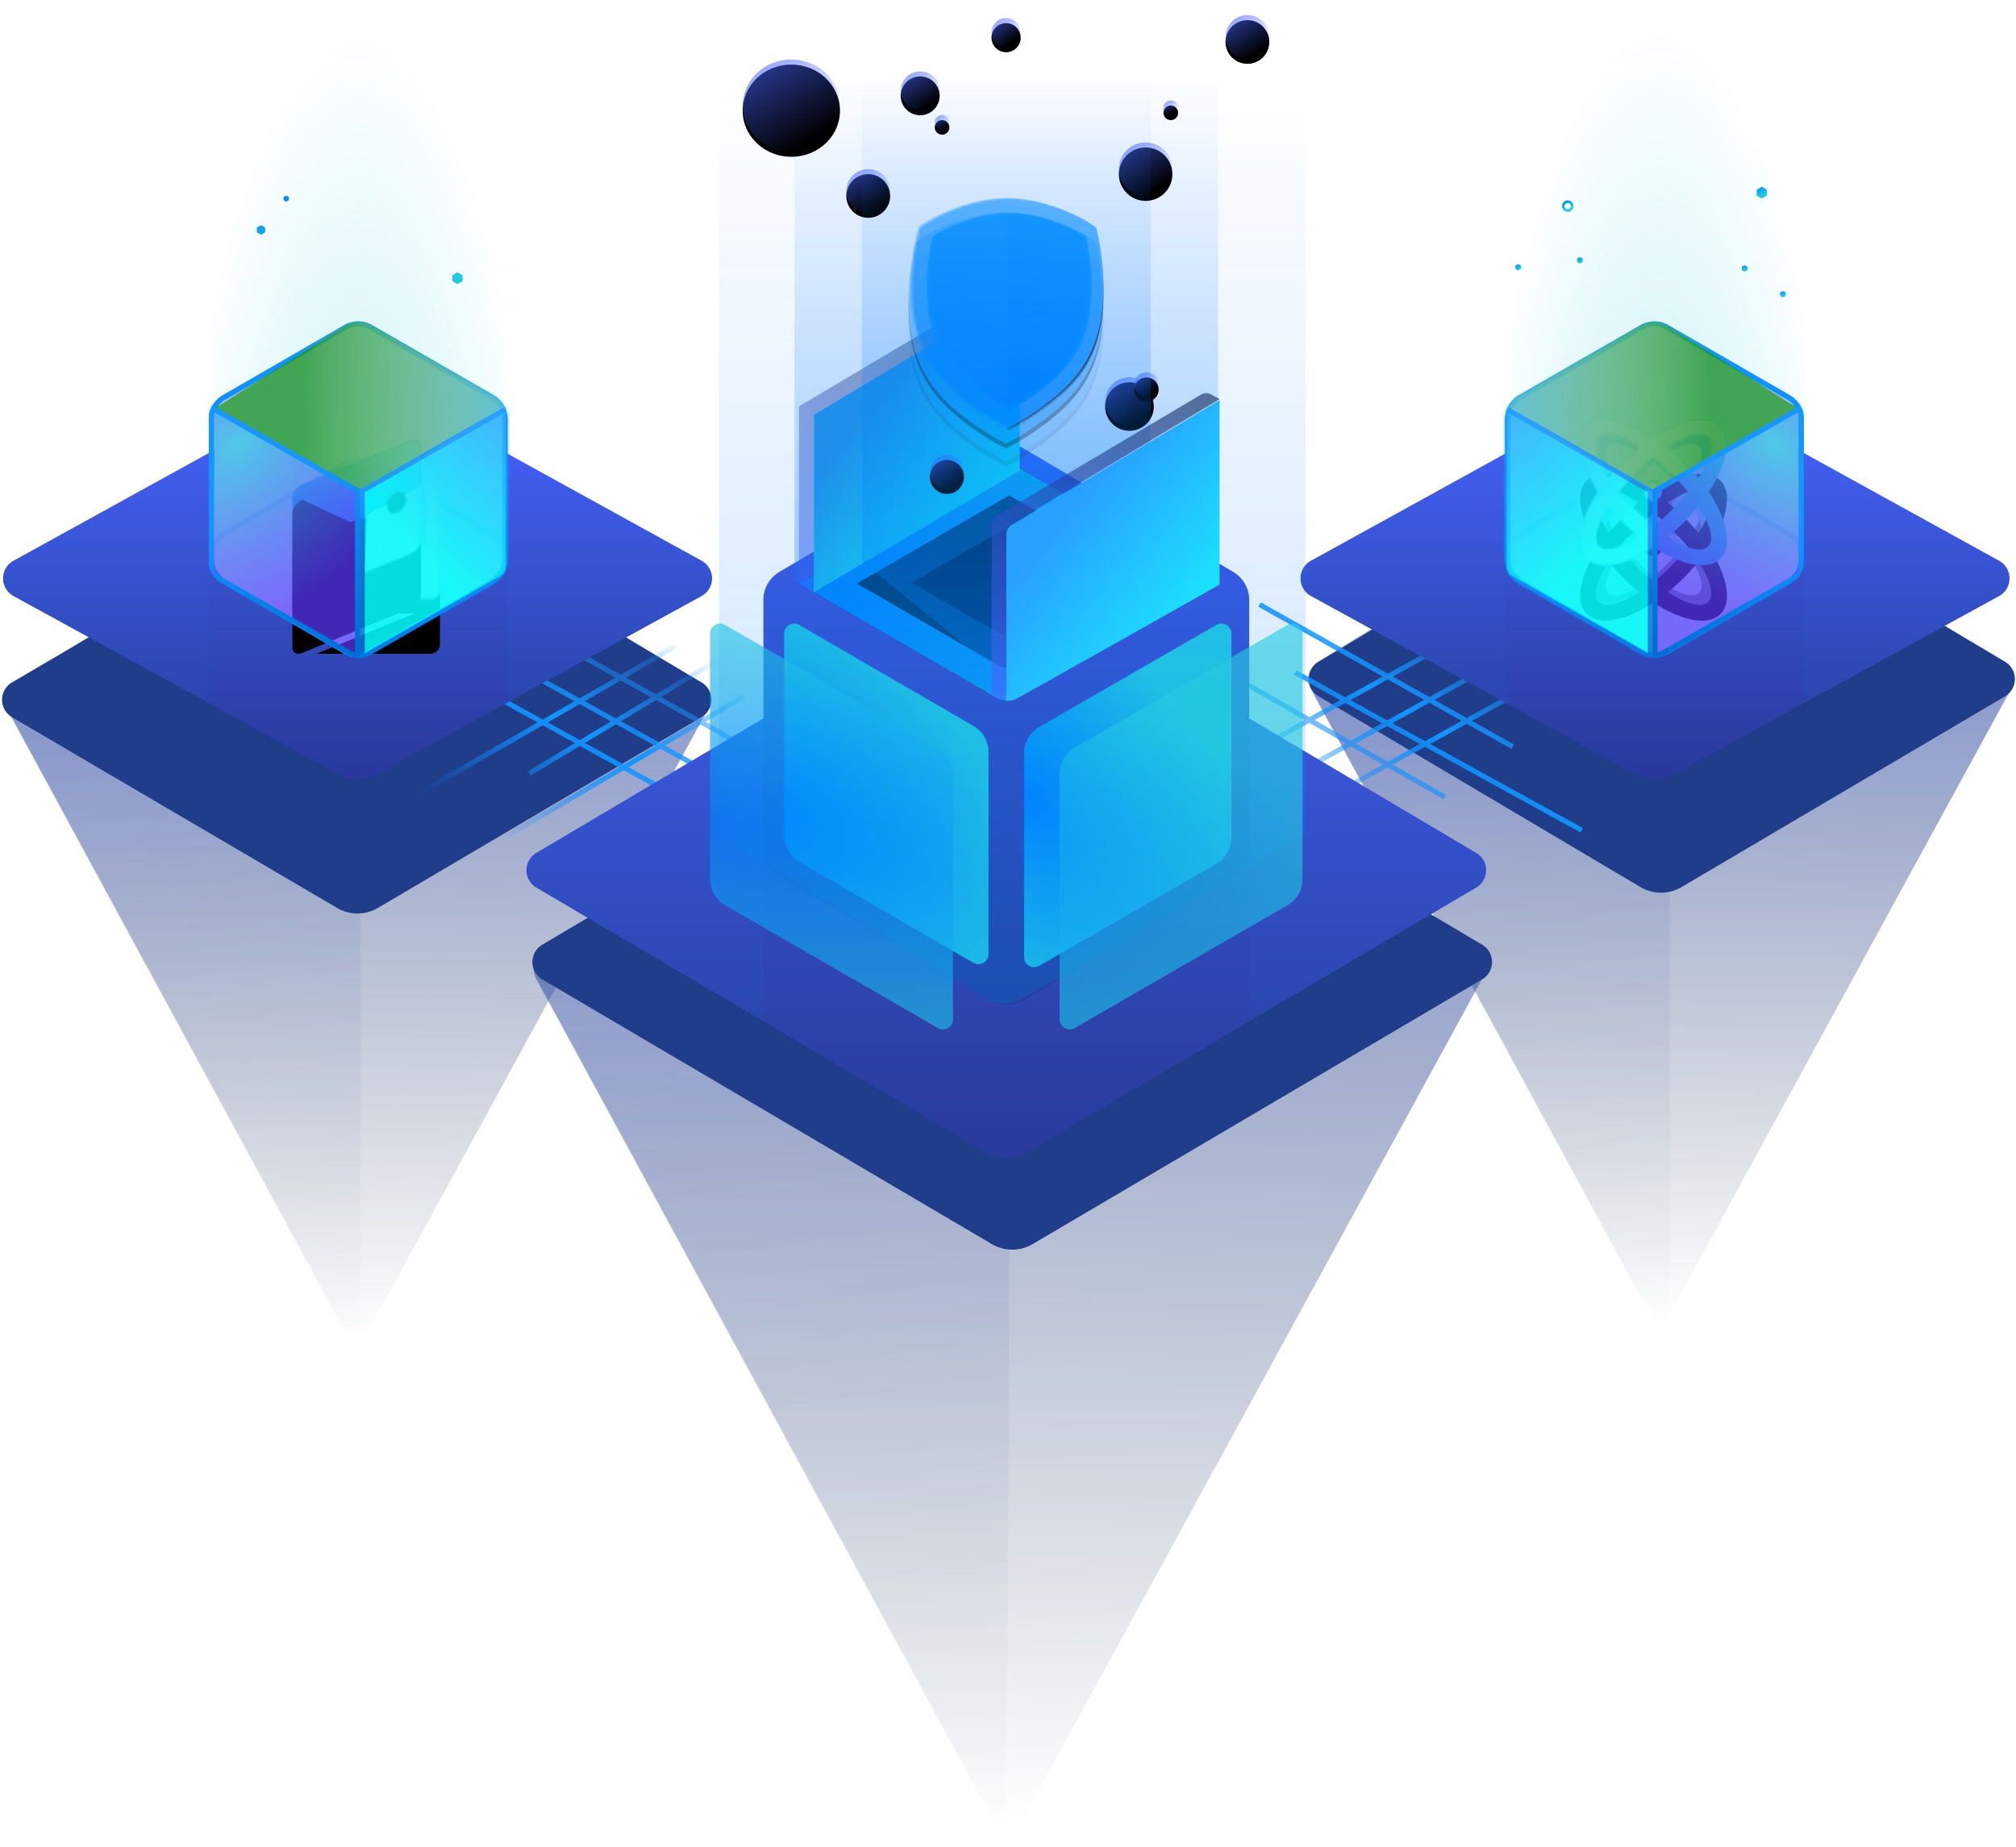 <svg width="800" height="733" xmlns="http://www.w3.org/2000/svg" xmlns:xlink="http://www.w3.org/1999/xlink"><defs><linearGradient x1="51.808%" y1="-61.406%" x2="50%" y2="97.935%" id="b"><stop stop-color="#4763FF" offset="0%"/><stop stop-color="#021D39" stop-opacity="0" offset="100%"/></linearGradient><path d="M145.877 46.696l83.58-42.888 46.539 28.448a8 8 0 0 1 2.848 10.66l-139.396 255.26L.892 42.89a8 8 0 0 1 2.84-10.63L56.155.015l77.098 46.26a13 13 0 0 0 12.624.42z" id="a"/><linearGradient x1="88.837%" y1="-38.082%" x2="98.449%" y2="95.331%" id="c"><stop stop-color="#4763FF" offset="0%"/><stop stop-color="#021D39" stop-opacity="0" offset="100%"/></linearGradient><path d="M150.487 43.759L209.78.007l66.216 40.476a8 8 0 0 1 2.848 10.66L139.448 306.404.892 51.117a8 8 0 0 1 2.84-10.63l47.25-29.062 87.06 33.983a13 13 0 0 0 12.445-1.65z" id="e"/><path d="M195.469 1.674l178.664 109.153a8 8 0 0 1 2.85 10.663L188.67 466.13 1.497 121.464a8 8 0 0 1 2.84-10.633L181.883 1.693a13 13 0 0 1 13.586-.019z" id="g"/><radialGradient cx="50%" cy="-38.373%" fx="50%" fy="-38.373%" r="292.941%" gradientTransform="matrix(0 .468 -.232 0 .41 -.618)" id="i"><stop stop-color="#25CADF" stop-opacity=".398" offset="0%"/><stop stop-color="#25CADF" stop-opacity="0" offset="100%"/></radialGradient><radialGradient cx="50%" cy="-32.356%" fx="50%" fy="-32.356%" r="283.019%" gradientTransform="matrix(0 .468 -.232 0 .425 -.557)" id="j"><stop stop-color="#25CADF" stop-opacity=".398" offset="0%"/><stop stop-color="#25CADF" stop-opacity="0" offset="100%"/></radialGradient><linearGradient x1="17.237%" y1="85.457%" x2="87.185%" y2="13.479%" id="k"><stop stop-color="#0084FF" stop-opacity="0" offset="0%"/><stop stop-color="#1595FF" offset="50.431%"/><stop stop-color="#1796FF" stop-opacity="0" offset="100%"/></linearGradient><radialGradient cx="96.971%" cy="69.105%" fx="96.971%" fy="69.105%" r="113.774%" gradientTransform="matrix(-.852 -.382 .517 -1.354 1.44 1.997)" id="l"><stop stop-color="#1796FF" offset="0%"/><stop stop-color="#651FFF" offset="100%"/></radialGradient><linearGradient x1="34.57%" y1="15.815%" x2="57.377%" y2="0%" id="n"><stop stop-color="#0084FF" offset="0%"/><stop stop-color="#1796FF" offset="100%"/></linearGradient><path d="M65.674 2l48.238 27.846a11 11 0 0 1 5.5 9.527v32.184a11 11 0 0 1-5.5 9.527L65.674 108.93a11 11 0 0 1-11 0L6.437 81.084a11 11 0 0 1-5.5-9.527V39.373a11 11 0 0 1 5.5-9.527L54.675 2a11 11 0 0 1 10.999 0z" id="m"/><linearGradient x1="50%" y1="-16.285%" x2="50%" y2="209.304%" id="p"><stop stop-color="#4763FF" offset="0%"/><stop stop-color="#021D39" offset="100%"/></linearGradient><path d="M59.951 79.925l51.956-29.781 5.33-5.886 1.535-8.651-.927-20.897-.609-16.987 1.536.848 77.718 42.872a8 8 0 0 1-.018 14.02L67.642 126.09a16 16 0 0 1-15.382 0L-76.57 55.463a8 8 0 0 1-.018-14.02L1.128-1.428 3.233-2.59l-.925 44.902c.719 2.191 1.41 3.723 2.075 4.596.664.872 1.96 1.95 3.886 3.235l51.682 29.78z" id="o"/><linearGradient x1="50%" y1="100%" x2="50%" y2="0%" id="q"><stop stop-color="#4911C4" offset="0%"/><stop stop-color="#333E61" stop-opacity="0" offset="100%"/></linearGradient><filter x="-17.7%" y="-15.8%" width="135.4%" height="131.6%" filterUnits="objectBoundingBox" id="r"><feGaussianBlur stdDeviation="7" in="SourceGraphic"/></filter><linearGradient x1="42.623%" y1="100%" x2="57.377%" y2="0%" id="t"><stop stop-color="#0084FF" offset="0%"/><stop stop-color="#1796FF" offset="100%"/></linearGradient><filter x="-76.7%" y="-25.2%" width="251.9%" height="252.1%" filterUnits="objectBoundingBox" id="u"><feOffset dy="12" in="SourceAlpha" result="shadowOffsetOuter1"/><feGaussianBlur stdDeviation="4" in="shadowOffsetOuter1" result="shadowBlurOuter1"/><feColorMatrix values="0 0 0 0 0 0 0 0 0 0 0 0 0 0 0 0 0 0 0.944 0" in="shadowBlurOuter1" result="shadowMatrixOuter1"/><feMerge><feMergeNode in="shadowMatrixOuter1"/><feMergeNode in="SourceGraphic"/></feMerge></filter><linearGradient x1="12.924%" y1="-10.772%" x2="50%" y2="75.031%" id="x"><stop stop-color="#0084FF" offset="0%"/><stop stop-color="#25CADF" offset="100%"/></linearGradient><path d="M45.96.854h-1.806v23.047c0 2.09-1.695 4.489-3.79 5.35L.72 45.564h45.24a3.79 3.79 0 0 0 3.79-3.79V4.639A3.79 3.79 0 0 0 45.96.854z" id="v"/><filter x="-91.8%" y="-51.4%" width="283.6%" height="301.3%" filterUnits="objectBoundingBox" id="w"><feMorphology radius="1" operator="dilate" in="SourceAlpha" result="shadowSpreadOuter1"/><feOffset dy="16" in="shadowSpreadOuter1" result="shadowOffsetOuter1"/><feGaussianBlur stdDeviation="8" in="shadowOffsetOuter1" result="shadowBlurOuter1"/><feColorMatrix values="0 0 0 0 0 0 0 0 0 0.647 0 0 0 0 1 0 0 0 0.1 0" in="shadowBlurOuter1" result="shadowMatrixOuter1"/><feOffset dy="6" in="SourceAlpha" result="shadowOffsetOuter2"/><feGaussianBlur stdDeviation="5" in="shadowOffsetOuter2" result="shadowBlurOuter2"/><feColorMatrix values="0 0 0 0 0.306 0 0 0 0 0.694 0 0 0 0 0.89 0 0 0 0.18 0" in="shadowBlurOuter2" result="shadowMatrixOuter2"/><feMerge><feMergeNode in="shadowMatrixOuter1"/><feMergeNode in="shadowMatrixOuter2"/></feMerge></filter><filter x="-66.3%" y="-23.5%" width="232.6%" height="245.4%" filterUnits="objectBoundingBox" id="y"><feGaussianBlur stdDeviation="1.5" in="SourceAlpha" result="shadowBlurInner1"/><feOffset dy="6" in="shadowBlurInner1" result="shadowOffsetInner1"/><feComposite in="shadowOffsetInner1" in2="SourceAlpha" operator="arithmetic" k2="-1" k3="1" result="shadowInnerInner1"/><feColorMatrix values="0 0 0 0 0 0 0 0 0 0 0 0 0 0 0 0 0 0 0.5 0" in="shadowInnerInner1"/></filter><path d="M47.206.309L3.79 18.174c-2.095.86-3.79 3.26-3.79 5.348v37.132c0 2.088 1.695 3.09 3.79 2.23l43.416-17.866c2.095-.86 3.79-3.257 3.79-5.35V2.538c0-2.086-1.695-3.09-3.79-2.23zm-5.804 29.32c-2.334.78-4.216-.488-4.216-2.815 0-2.334 1.885-4.846 4.216-5.623 2.33-.776 4.215.49 4.215 2.824.001 2.33-1.892 4.842-4.215 5.615z" id="A"/><filter x="-88.2%" y="-36.4%" width="276.5%" height="242.4%" filterUnits="objectBoundingBox" id="B"><feMorphology radius="1" operator="dilate" in="SourceAlpha" result="shadowSpreadOuter1"/><feOffset dy="16" in="shadowSpreadOuter1" result="shadowOffsetOuter1"/><feGaussianBlur stdDeviation="8" in="shadowOffsetOuter1" result="shadowBlurOuter1"/><feColorMatrix values="0 0 0 0 0 0 0 0 0 0.647 0 0 0 0 1 0 0 0 0.1 0" in="shadowBlurOuter1" result="shadowMatrixOuter1"/><feOffset dy="6" in="SourceAlpha" result="shadowOffsetOuter2"/><feGaussianBlur stdDeviation="5" in="shadowOffsetOuter2" result="shadowBlurOuter2"/><feColorMatrix values="0 0 0 0 0.306 0 0 0 0 0.694 0 0 0 0 0.89 0 0 0 0.18 0" in="shadowBlurOuter2" result="shadowMatrixOuter2"/><feMerge><feMergeNode in="shadowMatrixOuter1"/><feMergeNode in="shadowMatrixOuter2"/></feMerge></filter><filter x="-63.7%" y="-16.6%" width="227.5%" height="202.9%" filterUnits="objectBoundingBox" id="C"><feGaussianBlur stdDeviation="1.5" in="SourceAlpha" result="shadowBlurInner1"/><feOffset dy="6" in="shadowBlurInner1" result="shadowOffsetInner1"/><feComposite in="shadowOffsetInner1" in2="SourceAlpha" operator="arithmetic" k2="-1" k3="1" result="shadowInnerInner1"/><feColorMatrix values="0 0 0 0 0 0 0 0 0 0 0 0 0 0 0 0 0 0 0.5 0" in="shadowInnerInner1"/></filter><linearGradient x1="46.923%" y1="13.455%" x2="8.353%" y2="57.508%" id="D"><stop stop-color="#6CF4E1" offset="0%"/><stop stop-color="#359EF6" offset="100%"/></linearGradient><linearGradient x1="42.623%" y1="100%" x2="47.611%" y2="10.347%" id="G"><stop stop-color="#0084FF" offset="0%"/><stop stop-color="#17BAFF" offset="100%"/></linearGradient><path d="M64.844 2l48.238 27.846a11 11 0 0 1 5.5 9.527v55.692a11 11 0 0 1-5.5 9.526l-48.238 27.847a11 11 0 0 1-11 0L5.607 104.591a11 11 0 0 1-5.5-9.526V39.373a11 11 0 0 1 5.5-9.527L53.845 2a11 11 0 0 1 10.999 0z" id="F"/><radialGradient cx="96.971%" cy="69.105%" fx="96.971%" fy="69.105%" r="108.536%" gradientTransform="matrix(-.893 -.401 .658 -1.168 1.381 1.887)" id="I"><stop stop-color="#1796FF" offset="0%"/><stop stop-color="#651FFF" offset="100%"/></radialGradient><path d="M64.844 2l48.238 27.846a11 11 0 0 1 5.5 9.527v55.692a11 11 0 0 1-5.5 9.526l-48.238 27.847a11 11 0 0 1-11 0L5.607 104.591a11 11 0 0 1-5.5-9.526V39.373a11 11 0 0 1 5.5-9.527L53.845 2a11 11 0 0 1 10.999 0z" id="H"/><linearGradient x1="56.713%" y1="25.462%" x2="250.113%" y2="60.03%" id="K"><stop stop-color="#1799104" offset="0%"/><stop stop-color="#141935" offset="100%"/></linearGradient><path d="M63.577 2.092l54.283 30.823-53.477 33.217a11 11 0 0 1-11.406.122L.58 35.251 52.24 2.377a11 11 0 0 1 11.336-.285z" id="L"/><linearGradient x1="94.039%" y1="46.341%" x2="30.024%" y2="46.341%" id="M"><stop stop-color="#74D5FF" offset="0%"/><stop stop-color="#FFF" stop-opacity="0" offset="100%"/></linearGradient><path d="M63.139 1.479l53.3 26.615a5 5 0 0 1 .226 8.827L64.068 66.629a11 11 0 0 1-10.73.05L2.02 38.33a4 4 0 0 1-.079-6.958L52.69 1.815a11 11 0 0 1 10.45-.336z" id="N"/><radialGradient cx="19.159%" cy="15.894%" fx="19.159%" fy="15.894%" r="108.372%" gradientTransform="matrix(.672 .433 -1.085 .576 .235 -.016)" id="O"><stop stop-color="#25CADF" offset="0%"/><stop stop-color="#651FFF" stop-opacity=".8" offset="100%"/></radialGradient><linearGradient x1="216.414%" y1="4.351%" x2="147.851%" y2="121.641%" id="Q"><stop stop-color="#546EFF" offset="0%"/><stop stop-color="#00FFFA" offset="100%"/></linearGradient><linearGradient x1="-10.998%" y1="110.018%" x2="7.099%" y2="32.834%" id="R"><stop stop-color="#006DD3" offset="0%"/><stop stop-color="#1796FF" offset="100%"/></linearGradient><path id="P" d="M119.993 33.022v68.394l-59.998 34.197V67.219z"/><linearGradient x1="96.563%" y1="95.084%" x2="75.198%" y2="24.27%" id="T"><stop stop-color="#006DD3" offset="0%"/><stop stop-color="#1796FF" offset="100%"/></linearGradient><path id="S" d="M60.104 67.219v68.394L.105 101.416V33.022z"/><path d="M65.674 2l48.238 27.846a11 11 0 0 1 5.5 9.527v32.184a11 11 0 0 1-5.5 9.527L65.674 108.93a11 11 0 0 1-11 0L6.437 81.084a11 11 0 0 1-5.5-9.527V39.373a11 11 0 0 1 5.5-9.527L54.675 2a11 11 0 0 1 10.999 0z" id="U"/><path d="M59.951 79.925l51.956-29.781 5.33-5.886 1.535-8.651-.927-20.897-.609-16.987 1.536.848 77.718 42.872a8 8 0 0 1-.018 14.02L67.642 126.09a16 16 0 0 1-15.382 0L-76.57 55.463a8 8 0 0 1-.018-14.02L1.128-1.428 3.233-2.59l-.925 44.902c.719 2.191 1.41 3.723 2.075 4.596.664.872 1.96 1.95 3.886 3.235l51.682 29.78z" id="V"/><filter x="-17.7%" y="-15.8%" width="135.4%" height="131.6%" filterUnits="objectBoundingBox" id="W"><feGaussianBlur stdDeviation="7" in="SourceGraphic"/></filter><path d="M24.492 19.591a2.84 2.84 0 1 1 0 5.68 2.84 2.84 0 0 1 0-5.68zM2.4 2.4C6.46-1.66 15.263.156 24.492 6.204c9.23-6.048 18.032-7.865 22.093-3.805 4.06 4.06 2.243 12.862-3.805 22.09 6.048 9.228 7.865 18.03 3.805 22.09-4.061 4.06-12.864 2.243-22.093-3.805C15.263 48.822 6.46 50.64 2.4 46.58-1.661 42.52.156 33.718 6.205 24.49.156 15.261-1.661 6.459 2.4 2.399zm32.145 12.039a82.18 82.18 0 0 1 4.799 5.338c3.918-6.048 5.338-11.244 3.208-13.345-2.1-2.13-7.298-.71-13.346 3.208a82.184 82.184 0 0 1 5.339 4.799zM14.44 34.54a82.18 82.18 0 0 1-4.8-5.338C5.723 35.25 4.303 40.446 6.433 42.547c2.101 2.13 7.298.71 13.346-3.208a82.183 82.183 0 0 1-5.338-4.799zM6.432 6.431c-2.13 2.101-.71 7.297 3.209 13.345a82.18 82.18 0 0 1 4.799-5.338 82.183 82.183 0 0 1 5.338-4.799C13.73 5.721 8.533 4.302 6.432 6.431zm12.04 24.077a79.806 79.806 0 0 0 6.02 5.423 79.806 79.806 0 0 0 6.02-5.423 79.803 79.803 0 0 0 5.424-6.019 79.803 79.803 0 0 0-5.424-6.02 79.806 79.806 0 0 0-6.02-5.422 79.806 79.806 0 0 0-6.02 5.423 79.803 79.803 0 0 0-5.424 6.019 79.803 79.803 0 0 0 5.424 6.02zm24.08 12.039c2.13-2.101.71-7.297-3.208-13.345a82.18 82.18 0 0 1-4.8 5.338 82.184 82.184 0 0 1-5.338 4.799c6.048 3.918 11.245 5.338 13.346 3.208z" id="Z"/><filter x="-92.7%" y="-47.4%" width="285.4%" height="285.4%" filterUnits="objectBoundingBox" id="Y"><feMorphology radius="1" operator="dilate" in="SourceAlpha" result="shadowSpreadOuter1"/><feOffset dy="16" in="shadowSpreadOuter1" result="shadowOffsetOuter1"/><feGaussianBlur stdDeviation="8" in="shadowOffsetOuter1" result="shadowBlurOuter1"/><feColorMatrix values="0 0 0 0 0 0 0 0 0 0.647 0 0 0 0 1 0 0 0 0.1 0" in="shadowBlurOuter1" result="shadowMatrixOuter1"/><feOffset dy="6" in="SourceAlpha" result="shadowOffsetOuter2"/><feGaussianBlur stdDeviation="5" in="shadowOffsetOuter2" result="shadowBlurOuter2"/><feColorMatrix values="0 0 0 0 0.306 0 0 0 0 0.694 0 0 0 0 0.89 0 0 0 0.18 0" in="shadowBlurOuter2" result="shadowMatrixOuter2"/><feMerge><feMergeNode in="shadowMatrixOuter1"/><feMergeNode in="shadowMatrixOuter2"/></feMerge></filter><linearGradient x1="50%" y1="185.249%" x2="50%" y2="75.031%" id="ac"><stop stop-color="#0084FF" offset="0%"/><stop stop-color="#25CADF" offset="100%"/></linearGradient><path d="M29.388 25.977a3.407 3.407 0 1 1 0 6.814 3.407 3.407 0 0 1 0-6.814zM2.879 2.88C7.752-1.993 18.314.187 29.388 7.444 40.462.187 51.024-1.993 55.897 2.879c4.872 4.872 2.691 15.433-4.566 26.505 7.257 11.072 9.438 21.634 4.566 26.506-4.873 4.871-15.435 2.691-26.51-4.566C18.315 58.581 7.753 60.761 2.88 55.89-1.993 51.018.187 40.456 7.445 29.384.187 18.312-1.993 7.751 2.879 2.88zm38.57 14.445a98.607 98.607 0 0 1 5.76 6.405c4.701-7.257 6.405-13.491 3.85-16.012-2.522-2.556-8.757-.852-16.015 3.85a98.611 98.611 0 0 1 6.406 5.757zm-24.123 24.12a98.607 98.607 0 0 1-5.758-6.404c-4.702 7.256-6.406 13.49-3.85 16.012 2.52 2.555 8.756.852 16.014-3.85a98.611 98.611 0 0 1-6.406-5.758zM7.718 7.717c-2.556 2.52-.852 8.755 3.85 16.012a98.607 98.607 0 0 1 5.758-6.405 98.611 98.611 0 0 1 6.406-5.758c-7.258-4.701-13.493-6.405-16.014-3.85zm14.446 28.89a95.759 95.759 0 0 0 7.224 6.507 95.759 95.759 0 0 0 7.223-6.507 95.755 95.755 0 0 0 6.508-7.223 95.755 95.755 0 0 0-6.508-7.222 95.759 95.759 0 0 0-7.223-6.507 95.759 95.759 0 0 0-7.224 6.507 95.755 95.755 0 0 0-6.507 7.222 95.755 95.755 0 0 0 6.507 7.223zm28.894 14.445c2.556-2.521.852-8.756-3.85-16.012a98.607 98.607 0 0 1-5.758 6.404 98.611 98.611 0 0 1-6.406 5.758c7.258 4.702 13.493 6.405 16.014 3.85z" id="aa"/><filter x="-77.3%" y="-39.5%" width="254.5%" height="254.5%" filterUnits="objectBoundingBox" id="ab"><feMorphology radius="1" operator="dilate" in="SourceAlpha" result="shadowSpreadOuter1"/><feOffset dy="16" in="shadowSpreadOuter1" result="shadowOffsetOuter1"/><feGaussianBlur stdDeviation="8" in="shadowOffsetOuter1" result="shadowBlurOuter1"/><feColorMatrix values="0 0 0 0 0 0 0 0 0 0.647 0 0 0 0 1 0 0 0 0.1 0" in="shadowBlurOuter1" result="shadowMatrixOuter1"/><feOffset dy="6" in="SourceAlpha" result="shadowOffsetOuter2"/><feGaussianBlur stdDeviation="5" in="shadowOffsetOuter2" result="shadowBlurOuter2"/><feColorMatrix values="0 0 0 0 0.306 0 0 0 0 0.694 0 0 0 0 0.89 0 0 0 0.18 0" in="shadowBlurOuter2" result="shadowMatrixOuter2"/><feMerge><feMergeNode in="shadowMatrixOuter1"/><feMergeNode in="shadowMatrixOuter2"/></feMerge></filter><linearGradient x1="42.143%" y1="50%" x2="42.143%" y2="89.996%" id="ae"><stop stop-color="#6CF4E1" offset="0%"/><stop stop-color="#359EF6" offset="100%"/></linearGradient><path id="af" d="M29.558 28.642L-6.947 8.829l29.352-23.401L57.331-4.97l6.254 15.453z"/><path d="M65.674 2l48.238 27.846a11 11 0 0 1 5.5 9.527v55.692a11 11 0 0 1-5.5 9.526l-48.238 27.847a11 11 0 0 1-11 0L6.437 104.591a11 11 0 0 1-5.5-9.526V39.373a11 11 0 0 1 5.5-9.527L54.675 2a11 11 0 0 1 10.999 0z" id="ag"/><path d="M65.674 2l48.238 27.846a11 11 0 0 1 5.5 9.527v55.692a11 11 0 0 1-5.5 9.526l-48.238 27.847a11 11 0 0 1-11 0L6.437 104.591a11 11 0 0 1-5.5-9.526V39.373a11 11 0 0 1 5.5-9.527L54.675 2a11 11 0 0 1 10.999 0z" id="ah"/><path d="M63.577 2.092l54.283 30.823-53.477 33.217a11 11 0 0 1-11.406.122L.58 35.251 52.24 2.377a11 11 0 0 1 11.336-.285z" id="aj"/><path d="M63.139 1.479l53.3 26.615a5 5 0 0 1 .226 8.827L64.068 66.629a11 11 0 0 1-10.73.05L2.02 38.33a4 4 0 0 1-.079-6.958L52.69 1.815a11 11 0 0 1 10.45-.336z" id="ak"/><path id="al" d="M120.824 33.022v68.394l-60 34.197V67.219z"/><path id="am" d="M60.934 67.219v68.394L.936 101.416V33.022z"/><path d="M190.009 1.448L369.87 108.045a8 8 0 0 1-.02 13.775L191.5 226.866a16 16 0 0 1-16.24 0L-3.091 121.82a8 8 0 0 1-.018-13.775L176.753 1.448a13 13 0 0 1 13.256 0z" id="an"/><filter x="-10.9%" y="-9.5%" width="121.8%" height="118.9%" filterUnits="objectBoundingBox" id="ao"><feGaussianBlur stdDeviation="7" in="SourceGraphic"/></filter><linearGradient x1="33.564%" y1="-8.51%" x2="109.706%" y2="214.647%" id="as"><stop stop-color="#CFF2FF" offset="0%"/><stop stop-color="#8CCDFF" offset="100%"/></linearGradient><path d="M.102 15.161C-.838 7.72 4.852.974 12.814.095c7.96-.879 15.175 4.442 16.115 11.884.94 7.442-4.752 14.188-12.712 15.066-7.96.88-15.176-4.442-16.115-11.884" id="ar"/><filter x="-44.8%" y="-40.5%" width="189.6%" height="195.8%" filterUnits="objectBoundingBox" id="aq"><feOffset dy="2" in="SourceAlpha" result="shadowOffsetOuter1"/><feGaussianBlur stdDeviation="4" in="shadowOffsetOuter1" result="shadowBlurOuter1"/><feColorMatrix values="0 0 0 0 0.153 0 0 0 0 0.184 0 0 0 0 0.29 0 0 0 0.12 0" in="shadowBlurOuter1"/></filter><path d="M102.988 1.439l83.392 49.096a13 13 0 0 1 6.405 11.203v98.636a13 13 0 0 1-6.405 11.203l-83.392 49.097a13 13 0 0 1-13.191 0L6.405 171.577A13 13 0 0 1 0 160.374V61.738a13 13 0 0 1 6.405-11.203L89.797 1.44a13 13 0 0 1 13.19 0z" id="at"/><radialGradient cx="0%" cy="50%" fx="0%" fy="50%" r="132.512%" gradientTransform="matrix(.755 .377 -.422 .279 .21 .36)" id="au"><stop stop-color="#0084FF" offset="0%"/><stop stop-color="#25CADF" offset="100%"/></radialGradient><radialGradient cx="0%" cy="50%" fx="0%" fy="50%" r="132.167%" gradientTransform="matrix(.757 .378 -.42 .281 .21 .36)" id="av"><stop stop-color="#0084FF" offset="0%"/><stop stop-color="#25CADF" offset="100%"/></radialGradient><radialGradient cx="0%" cy="50%" fx="0%" fy="50%" r="181.296%" gradientTransform="matrix(.552 .276 -.102 .618 .05 .191)" id="ay"><stop stop-color="#0084FF" offset="0%"/><stop stop-color="#25CADF" offset="100%"/></radialGradient><path d="M171.202 270.983l-78.336-45.314 83.46-48.189 83.463 48.191-80.66 45.36a8 8 0 0 1-7.927-.048z" id="ax"/><filter x="-10.8%" y="-18.8%" width="121.6%" height="137.6%" filterUnits="objectBoundingBox" id="aw"><feOffset in="SourceAlpha" result="shadowOffsetOuter1"/><feGaussianBlur stdDeviation="6" in="shadowOffsetOuter1" result="shadowBlurOuter1"/><feColorMatrix values="0 0 0 0 0.396 0 0 0 0 0.122 0 0 0 0 1 0 0 0 0.5 0" in="shadowBlurOuter1"/></filter><radialGradient cx="0%" cy="50%" fx="0%" fy="50%" r="184.799%" gradientTransform="matrix(.541 .271 -.098 .619 .049 .19)" id="az"><stop stop-color="#0084FF" offset="0%"/><stop stop-color="#25CADF" offset="100%"/></radialGradient><path d="M171.525 257.829l-55.737-32.24 60.538-34.955 60.54 34.956-57.414 32.287a8 8 0 0 1-7.927-.048z" id="aA"/><filter x="-5%" y="-8.8%" width="109.9%" height="117.9%" filterUnits="objectBoundingBox" id="aB"><feGaussianBlur stdDeviation="6" in="SourceAlpha" result="shadowBlurInner1"/><feOffset in="shadowBlurInner1" result="shadowOffsetInner1"/><feComposite in="shadowOffsetInner1" in2="SourceAlpha" operator="arithmetic" k2="-1" k3="1" result="shadowInnerInner1"/><feColorMatrix values="0 0 0 0 0.396 0 0 0 0 0.122 0 0 0 0 1 0 0 0 1 0" in="shadowInnerInner1"/></filter><radialGradient cx="0%" cy="50%" fx="0%" fy="50%" r="186.787%" gradientTransform="matrix(.535 .268 -.096 .62 .048 .19)" id="aC"><stop stop-color="#0084FF" offset="0%"/><stop stop-color="#25CADF" offset="100%"/></radialGradient><path d="M171.827 245.266l-34.585-20.006 39.085-22.567 39.086 22.568-35.659 20.053a8 8 0 0 1-7.927-.048z" id="aD"/><filter x="-14.7%" y="-26.5%" width="129.4%" height="153.4%" filterUnits="objectBoundingBox" id="aE"><feGaussianBlur stdDeviation="11.5" in="SourceAlpha" result="shadowBlurInner1"/><feOffset in="shadowBlurInner1" result="shadowOffsetInner1"/><feComposite in="shadowOffsetInner1" in2="SourceAlpha" operator="arithmetic" k2="-1" k3="1" result="shadowInnerInner1"/><feColorMatrix values="0 0 0 0 0.396 0 0 0 0 0.122 0 0 0 0 1 0 0 0 0.604 0" in="shadowInnerInner1"/></filter><linearGradient x1="50%" y1="-.195%" x2="50%" y2="106.662%" id="aF"><stop stop-color="#0070FF" stop-opacity="0" offset="0%"/><stop stop-color="#0084FF" offset="100%"/></linearGradient><path d="M.09 1.966V.064h.633v1.902c0 .177-.14.32-.317.32a.318.318 0 0 1-.315-.32z" id="aG"/><path d="M10.519 36.909v-10.15l-.002-.033s-.016-.579-.337-1.107a2.506 2.506 0 0 0-.787-.844l-.029-.02-7.838-4.542-.035-.021s-.174-.095-.383-.286a3.271 3.271 0 0 1-.628-.788 3.257 3.257 0 0 1-.366-.943C.054 17.9.058 17.7.058 17.7l-.002-.042V7.037l.002-.043s-.042-.421.252-.835c.32-.458.913-.384.878-.382.025-.04.636.17.613.198l.038.023 19.034 11.028.031.017c.002.023.364.15.358.126 0 0 .22.03.323-.132.125-.151.123-.456.123-.456l.002-.035V.305h.633V16.59s.04.423-.257.837c-.325.454-.917.374-.882.374-.023.037-.633-.178-.61-.206l-.038-.017L1.522 6.547l-.029-.015c-.002-.023-.365-.15-.357-.122 0 0-.219-.031-.322.132C.69 6.695.691 7 .691 7v10.693s.017.579.336 1.107c.296.541.787.844.787.844l.03.02 7.837 4.542.035.02s.667.423 1.012 1.075c.182.316.313.664.367.941.06.276.056.476.056.476l.002.04V36.91h-.634z" id="aI"/><path d="M.437 2.973V1.07a.316.316 0 1 1 .633 0v1.902H.437z" id="aK"/><path d="M1.18 2.832a.318.318 0 1 1-.635 0V.93h.635v1.902z" id="aM"/><path d="M.545 39.714V29.93l.002-.045s-.038-.37.228-.74c.294-.413.828-.343.795-.343.022-.033.561.153.54.178l.039.02 10.149 5.881.035.022s.584.372.883.937c.339.544.37 1.237.37 1.237l.002.042v2.959s.011.481.28.926a2.1 2.1 0 0 0 .656.712l.029.017 3.009 1.744.03.017c.005.02.299.128.29.105 0 0 .167.025.24-.09.097-.11.101-.36.101-.36l.002-.032V.643h.633v42.475l-.002.047s.036.373-.238.742c-.306.403-.834.324-.8.324-.024.035-.556-.161-.537-.183l-.036-.02-3.01-1.742-.036-.026s-.58-.372-.88-.939c-.339-.544-.364-1.237-.364-1.237l-.002-.04v-2.959s-.015-.481-.284-.926a2.098 2.098 0 0 0-.66-.708l-.028-.018-10.15-5.881-.029-.016c-.003-.021-.295-.122-.288-.1 0 0-.164-.024-.236.094-.096.113-.098.367-.098.367v9.817H.545z" id="aO"/><path d="M.82 2.545V.643a.317.317 0 1 1 .632 0v1.902H.82z" id="aQ"/><path d="M.855.527v1.9a.317.317 0 1 1-.633 0v-1.9h.633z" id="aS"/><path d="M18.386 50.956V27.495l-.002-.035s-.017-.568-.333-1.087c-.29-.532-.773-.827-.773-.827l-.031-.02L1.826 16.59l-.037-.021s-.17-.096-.375-.284a3.263 3.263 0 0 1-.619-.778c-.383-.62-.412-1.398-.412-1.398l-.002-.04V1.834l.002-.044s-.04-.418.254-.823c.323-.45.907-.373.872-.373.023-.037.624.175.603.202l.037.02L21.465 12.01l.029.015c.004.024.358.146.35.12 0 0 .215.03.311-.127.124-.15.122-.45.122-.45V2.011h.634v9.567s.041.417-.251.825c-.32.454-.905.376-.87.376-.023.04-.627-.17-.604-.198l-.038-.02L1.832 1.367l-.03-.018c-.001-.023-.359-.146-.351-.122 0 0-.215-.03-.312.126-.123.15-.123.448-.123.448v12.301s.013.567.328 1.087c.289.532.77.831.77.831l.03.018 15.42 8.939.035.019s.66.415 1 1.058c.18.312.31.654.363.928.06.272.054.468.054.468l.002.044v23.461h-.632z" id="aU"/><path d="M.246 1.242a.318.318 0 0 1 .634 0v1.904H.246V1.243z" id="aW"/><path d="M2.17 1.029a.931.931 0 0 0-.478.122c-.355.208-.553.668-.553 1.305 0 1.452 1.02 3.228 2.275 3.954.549.316 1.05.382 1.404.17.356-.207.555-.67.555-1.304 0-1.456-1.021-3.23-2.275-3.956m1.246 6.017c-.389 0-.814-.126-1.248-.378C1.644 6.12.506 4.14.506 2.456c0-.87.308-1.532.871-1.858C1.938.274 2.661.332 3.414.77c1.452.84 2.591 2.82 2.591 4.505 0 .872-.31 1.53-.872 1.856" id="aY"/><path d="M2.779.902a.931.931 0 0 0-.478.122c-.357.206-.555.668-.555 1.302 0 1.456 1.021 3.23 2.275 3.956.55.319 1.048.38 1.404.17.357-.206.555-.668.555-1.303 0-1.454-1.021-3.228-2.277-3.956M4.951 7.21c-.389 0-.814-.126-1.248-.378-1.452-.84-2.59-2.819-2.59-4.506 0-.87.31-1.53.871-1.855C2.547.145 3.27.209 4.021.64c1.454.843 2.591 2.823 2.591 4.508 0 .87-.307 1.53-.87 1.856" id="ba"/><path d="M1.984 1.237a.928.928 0 0 0-.476.12c-.357.209-.555.672-.555 1.307 0 1.452 1.022 3.226 2.277 3.954.547.319 1.044.383 1.402.171.357-.206.555-.67.555-1.306 0-1.454-1.021-3.226-2.275-3.954m1.246 6.02c-.389 0-.812-.127-1.246-.38C1.458 6.328.321 4.35.321 2.665c0-.871.308-1.531.87-1.857C1.752.482 2.475.543 3.23.979c1.452.843 2.59 2.82 2.59 4.504 0 .873-.31 1.533-.871 1.857" id="bc"/><path d="M.238 1.966V.064h.633v1.902c0 .177-.142.32-.316.32a.318.318 0 0 1-.317-.32z" id="be"/><path d="M11.842 36.909v-10.15l.002-.041s-.006-.2.054-.476c.056-.277.185-.625.367-.941.346-.652 1.012-1.076 1.012-1.076l.036-.019 7.837-4.542.03-.02s.492-.303.786-.844a2.505 2.505 0 0 0 .336-1.107l.002-.034V7.037L22.302 7s.004-.305-.122-.458c-.102-.163-.32-.132-.32-.132.007-.028-.357.099-.358.122l-.031.015L2.437 17.58l-.037.017c.022.028-.586.243-.61.206.034 0-.556.08-.88-.374-.3-.414-.258-.837-.258-.837l-.002-.045V.305h.632v16.241l.002.035s-.002.305.126.456c.103.161.323.132.323.132-.008.024.356-.103.358-.126l.03-.017L21.156 5.998l.04-.023c-.024-.027.587-.239.61-.198-.035-.002.56-.076.88.382.294.414.252.835.252.835V17.7s.003.2-.057.474c-.054.28-.185.625-.365.943a3.275 3.275 0 0 1-.63.788c-.21.19-.382.286-.382.286l-.036.021-7.836 4.542-.031.02s-.492.303-.786.844c-.32.528-.338 1.107-.338 1.107v10.184h-.634z" id="bg"/><path d="M.65 2.973V1.07a.316.316 0 1 1 .632 0v1.902H.65z" id="bi"/><path d="M1.592 2.832a.317.317 0 1 1-.633 0V.93h.633v1.902z" id="bk"/><path d="M18.364 39.714v-9.817s-.001-.254-.1-.367c-.07-.118-.236-.095-.236-.095.01-.021-.284.08-.288.101l-.03.016-10.146 5.881-.03.018s-.41.252-.659.708c-.27.445-.284.926-.284.926l-.002.035v2.964s-.027.693-.366 1.237c-.297.567-.878.94-.878.94l-.038.025-3.01 1.743-.034.02c.019.02-.513.217-.536.182.033 0-.497.08-.8-.324-.277-.37-.24-.742-.24-.742l-.002-.047V.643h.634V43.15s.006.25.1.36c.074.115.242.09.242.09-.01.023.286-.086.288-.105l.033-.017 3.01-1.744.027-.017s.408-.254.657-.712c.269-.445.28-.926.28-.926V37.12l.002-.042s.03-.693.368-1.237c.302-.565.884-.937.884-.937l.036-.022 10.15-5.881.038-.02c-.023-.025.517-.211.54-.178-.033 0 .5-.07.795.343.267.37.228.74.228.74v9.828h-.633z" id="bm"/><path d="M.685 2.545V.643a.316.316 0 1 1 .632 0v1.902H.685z" id="bo"/><path d="M.741.527v1.9a.318.318 0 0 1-.632.036V.527H.74z" id="bq"/><path d="M3.976 50.956V27.45s-.003-.196.057-.468c.054-.274.183-.616.361-.928.342-.643 1-1.058 1-1.058l.037-.02 15.42-8.938.028-.018s.481-.299.771-.83c.314-.52.33-1.088.33-1.088V1.835l-.003-.033s.002-.299-.122-.448c-.098-.155-.313-.126-.313-.126.008-.024-.348.099-.35.122l-.03.018L1.844 12.56l-.038.021c.023.028-.579.237-.604.198.037 0-.551.078-.87-.376-.292-.408-.25-.825-.25-.825l-.001-.043V2.012h.634v9.523l.002.033s-.002.301.12.45c.098.158.311.129.311.129-.008.025.348-.097.35-.12l.031-.016L20.846.816l.037-.02c-.022-.026.578-.238.603-.201-.035 0 .55-.078.87.373.296.405.256.823.256.823v12.318s-.03.779-.414 1.398a3.26 3.26 0 0 1-.617.778 2.192 2.192 0 0 1-.377.284l-.037.02-15.421 8.938-.031.02s-.483.294-.772.826a2.468 2.468 0 0 0-.334 1.087v23.496h-.633z" id="bs"/><path d="M.082 1.242a.318.318 0 0 1 .634 0v1.904H.082V1.243z" id="bu"/><path d="M4.593 1.029c-.277 0-.592.099-.926.291-1.255.726-2.275 2.502-2.275 3.956 0 .635.198 1.097.554 1.304.361.212.856.146 1.404-.17 1.255-.726 2.274-2.502 2.274-3.954 0-.637-.197-1.097-.553-1.305M2.42 7.337a1.58 1.58 0 0 1-.79-.205c-.563-.326-.873-.984-.873-1.856 0-1.685 1.14-3.665 2.592-4.505C4.1.334 4.825.276 5.386.598c.563.326.872.988.872 1.858 0 1.684-1.139 3.664-2.593 4.503" id="bw"/><path d="M3.984.902c-.276 0-.592.097-.926.29C1.805 1.922.784 3.696.784 5.15c0 .635.199 1.097.555 1.302.357.21.856.148 1.404-.169 1.255-.726 2.274-2.5 2.274-3.956 0-.634-.197-1.096-.553-1.302M1.812 7.21a1.57 1.57 0 0 1-.789-.205C.461 6.678.151 6.02.151 5.149c0-1.687 1.14-3.665 2.592-4.507.752-.433 1.475-.5 2.036-.171.563.326.872.986.872 1.855 0 1.687-1.139 3.665-2.593 4.506" id="by"/><path d="M4.02 1.237c-.278 0-.593.1-.928.292C1.84 2.257.818 4.029.818 5.483c0 .636.197 1.1.555 1.306.36.212.857.148 1.402-.17C4.03 5.89 5.051 4.115 5.051 2.663c0-.635-.197-1.098-.555-1.306m-2.65 6.19c-.285 0-.552-.07-.79-.208-.56-.324-.87-.984-.87-1.857 0-1.683 1.137-3.661 2.59-4.504.75-.434 1.476-.494 2.037-.171.562.326.87.986.87 1.857 0 1.685-1.137 3.663-2.592 4.506" id="bA"/><linearGradient x1="0%" y1="100%" x2="79.009%" y2="5.481%" id="bC"><stop stop-color="#4763FF" offset="0%"/><stop stop-color="#021D39" offset="100%"/></linearGradient><linearGradient x1="100%" y1="100%" x2="35.905%" y2="29.891%" id="bD"><stop stop-color="#09F6F6" offset="0%"/><stop stop-color="#1E90EB" offset="100%"/></linearGradient><radialGradient cx="0%" cy="50%" fx="0%" fy="50%" r="132.269%" gradientTransform="matrix(.756 .378 -.421 .281 .21 .36)" id="bE"><stop stop-color="#0084FF" offset="0%"/><stop stop-color="#25CADF" offset="100%"/></radialGradient><filter x="-19%" y="-5.7%" width="137.1%" height="124.3%" filterUnits="objectBoundingBox" id="bF"><feOffset dy="2" in="SourceAlpha" result="shadowOffsetOuter1"/><feGaussianBlur stdDeviation="2" in="shadowOffsetOuter1" result="shadowBlurOuter1"/><feColorMatrix values="0 0 0 0 0.11 0 0 0 0 0.133 0 0 0 0 0.216 0 0 0 0.5 0" in="shadowBlurOuter1" result="shadowMatrixOuter1"/><feMerge><feMergeNode in="shadowMatrixOuter1"/><feMergeNode in="SourceGraphic"/></feMerge></filter><path d="M38.64 13.007c-1.267-.044-9.027-.142-19.221 3.417-11.158 3.898-16.495 8.283-16.495 8.283S-1.444 40.458.497 57.51c1.941 17.05 9.704 27.118 20.054 35.4 9.901 7.922 17.43 11.384 18.065 11.67v.022l.025-.01.024.01v-.022c.636-.286 8.164-3.748 18.065-11.67 10.35-8.282 18.113-18.35 20.054-35.4 1.94-17.052-2.427-32.803-2.427-32.803s-5.336-4.385-16.496-8.283c-8.922-3.116-15.981-3.429-18.452-3.429-.352 0-.61.007-.768.012" id="bH"/><filter x="-16.8%" y="-12%" width="133.6%" height="128.4%" filterUnits="objectBoundingBox" id="bG"><feOffset dy="2" in="SourceAlpha" result="shadowOffsetOuter1"/><feGaussianBlur stdDeviation="4" in="shadowOffsetOuter1" result="shadowBlurOuter1"/><feColorMatrix values="0 0 0 0 0.153 0 0 0 0 0.184 0 0 0 0 0.29 0 0 0 0.12 0" in="shadowBlurOuter1"/></filter><path d="M38.64 5.86c-1.267-.045-9.027-.143-19.221 3.417C8.261 13.175 2.924 17.56 2.924 17.56S-1.444 33.311.497 50.362c1.941 17.05 9.704 27.119 20.054 35.402 9.901 7.92 17.43 11.382 18.065 11.67v.021l.025-.01a.92.92 0 0 0 .024.01v-.022c.636-.287 8.164-3.748 18.065-11.67 10.35-8.282 18.113-18.35 20.054-35.4 1.94-17.052-2.427-32.804-2.427-32.804s-5.336-4.384-16.496-8.282C48.94 6.161 41.88 5.848 39.41 5.848c-.352 0-.61.006-.768.011" id="bJ"/><filter x="-16.8%" y="-12%" width="133.6%" height="128.4%" filterUnits="objectBoundingBox" id="bI"><feOffset dy="2" in="SourceAlpha" result="shadowOffsetOuter1"/><feGaussianBlur stdDeviation="4" in="shadowOffsetOuter1" result="shadowBlurOuter1"/><feColorMatrix values="0 0 0 0 0.153 0 0 0 0 0.184 0 0 0 0 0.29 0 0 0 0.12 0" in="shadowBlurOuter1"/></filter><path d="M39.924.082C38.656.038 30.896-.06 20.703 3.499 9.544 7.397 4.207 11.782 4.207 11.782S-.16 27.533 1.781 44.585c1.94 17.05 9.704 27.118 20.054 35.4 9.901 7.922 17.43 11.384 18.065 11.67v.022l.024-.01a.92.92 0 0 0 .024.01v-.022c.636-.286 8.165-3.748 18.065-11.67 10.352-8.282 18.114-18.35 20.055-35.4 1.94-17.052-2.427-32.803-2.427-32.803s-5.336-4.385-16.496-8.283C50.222.383 43.164.07 40.693.07c-.352 0-.611.007-.769.012" id="bK"/><path d="M38.749.082C37.48.038 29.72-.06 19.527 3.499 8.37 7.397 3.032 11.782 3.032 11.782S-1.335 27.533.605 44.585c1.941 17.05 9.704 27.118 20.055 35.4 9.9 7.922 17.429 11.384 18.065 11.67v.022l.024-.01.024.01v-.022c.636-.286 8.164-3.748 18.065-11.67 10.351-8.282 18.113-18.35 20.054-35.4 1.94-17.052-2.426-32.803-2.426-32.803S69.129 7.397 57.97 3.499C49.047.383 41.988.07 39.517.07c-.352 0-.61.007-.768.012" id="bN"/><filter x="-16.8%" y="-12%" width="133.6%" height="128.4%" filterUnits="objectBoundingBox" id="bM"><feOffset dy="2" in="SourceAlpha" result="shadowOffsetOuter1"/><feGaussianBlur stdDeviation="4" in="shadowOffsetOuter1" result="shadowBlurOuter1"/><feColorMatrix values="0 0 0 0 0.153 0 0 0 0 0.184 0 0 0 0 0.29 0 0 0 0.12 0" in="shadowBlurOuter1"/></filter><path d="M33.155.107l-.2.006-.2-.006c-.116-.005-.307-.01-.565-.01-1.795 0-8.293.223-16.544 3.088C8.883 5.532 4.48 8.059 2.375 9.419 1.363 13.903-.814 25.563.595 37.868c1.508 13.161 6.861 22.521 17.9 31.298 6.31 5.019 11.579 8.118 14.46 9.659 2.881-1.54 8.15-4.64 14.46-9.659 11.039-8.776 16.393-18.136 17.9-31.298 1.401-12.239-.775-23.954-1.784-28.45-2.118-1.37-6.516-3.891-13.266-6.233C42.014.32 35.514.097 33.72.097c-.259 0-.449.005-.565.01" id="bO"/><path d="M33.155.107l-.2.006-.2-.006c-.116-.005-.307-.01-.565-.01-1.795 0-8.293.223-16.544 3.088C8.883 5.532 4.48 8.059 2.375 9.419 1.363 13.903-.814 25.563.595 37.868c1.508 13.161 6.861 22.521 17.9 31.298 6.31 5.019 11.579 8.118 14.46 9.659 2.881-1.54 8.15-4.64 14.46-9.659 11.039-8.776 16.393-18.136 17.9-31.298 1.401-12.239-.775-23.954-1.784-28.45-2.118-1.37-6.516-3.891-13.266-6.233C42.014.32 35.514.097 33.72.097c-.259 0-.449.005-.565.01" id="bQ"/><linearGradient x1="124.352%" y1="41.321%" x2="-45.082%" y2="92.342%" id="bR"><stop stop-color="#DBE6FF" offset="0%"/><stop stop-color="#FFF" offset="100%"/></linearGradient><linearGradient x1="-16.293%" y1="-50.439%" x2="71.966%" y2="83.753%" id="bU"><stop stop-color="#4763FF" offset="0%"/><stop stop-color="#4763FF" stop-opacity="0" offset="100%"/></linearGradient><path d="M.135 38.084c-1.25-10.04 6.322-19.14 16.913-20.326 10.59-1.185 20.19 5.993 21.441 16.033 1.25 10.04-6.322 19.14-16.913 20.325-10.591 1.186-20.19-5.992-21.44-16.032" id="bT"/><filter x="-33.7%" y="-30%" width="167.3%" height="171%" filterUnits="objectBoundingBox" id="bS"><feOffset dy="2" in="SourceAlpha" result="shadowOffsetOuter1"/><feGaussianBlur stdDeviation="4" in="shadowOffsetOuter1" result="shadowBlurOuter1"/><feColorMatrix values="0 0 0 0 0.153 0 0 0 0 0.184 0 0 0 0 0.29 0 0 0 0.12 0" in="shadowBlurOuter1"/></filter><path d="M143.9 154.501c-.625-5.284 3.161-10.073 8.457-10.697 5.295-.624 10.095 3.154 10.72 8.438.625 5.284-3.16 10.074-8.456 10.698-5.296.624-10.096-3.154-10.72-8.439" id="bW"/><filter x="-67.3%" y="-57.1%" width="234.6%" height="234.9%" filterUnits="objectBoundingBox" id="bV"><feOffset dy="2" in="SourceAlpha" result="shadowOffsetOuter1"/><feGaussianBlur stdDeviation="4" in="shadowOffsetOuter1" result="shadowBlurOuter1"/><feColorMatrix values="0 0 0 0 0.153 0 0 0 0 0.184 0 0 0 0 0.29 0 0 0 0.12 0" in="shadowBlurOuter1"/></filter><path d="M98.784 7.634a5.783 5.783 0 0 1 5.074-6.418c3.177-.374 6.057 1.892 6.432 5.063a5.783 5.783 0 0 1-5.074 6.418 5.79 5.79 0 0 1-6.432-5.063" id="bY"/><filter x="-112.2%" y="-95.1%" width="324.4%" height="324.9%" filterUnits="objectBoundingBox" id="bX"><feOffset dy="2" in="SourceAlpha" result="shadowOffsetOuter1"/><feGaussianBlur stdDeviation="4" in="shadowOffsetOuter1" result="shadowBlurOuter1"/><feColorMatrix values="0 0 0 0 0.153 0 0 0 0 0.184 0 0 0 0 0.29 0 0 0 0.12 0" in="shadowBlurOuter1"/></filter><path d="M62.776 30.944c-.5-4.227 2.529-8.059 6.765-8.558 4.237-.5 8.077 2.523 8.577 6.75.5 4.228-2.529 8.06-6.765 8.558-4.237.5-8.077-2.523-8.577-6.75" id="ca"/><filter x="-84.1%" y="-71.4%" width="268.3%" height="268.7%" filterUnits="objectBoundingBox" id="bZ"><feOffset dy="2" in="SourceAlpha" result="shadowOffsetOuter1"/><feGaussianBlur stdDeviation="4" in="shadowOffsetOuter1" result="shadowBlurOuter1"/><feColorMatrix values="0 0 0 0 0.153 0 0 0 0 0.184 0 0 0 0 0.29 0 0 0 0.12 0" in="shadowBlurOuter1"/></filter><path d="M155.454 147.192a4.82 4.82 0 0 1 4.228-5.349 4.825 4.825 0 0 1 5.36 4.22 4.82 4.82 0 0 1-4.228 5.348 4.825 4.825 0 0 1-5.36-4.22" id="cc"/><filter x="-134.6%" y="-114.2%" width="369.3%" height="369.8%" filterUnits="objectBoundingBox" id="cb"><feOffset dy="2" in="SourceAlpha" result="shadowOffsetOuter1"/><feGaussianBlur stdDeviation="4" in="shadowOffsetOuter1" result="shadowBlurOuter1"/><feColorMatrix values="0 0 0 0 0.153 0 0 0 0 0.184 0 0 0 0 0.29 0 0 0 0.12 0" in="shadowBlurOuter1"/></filter><path d="M76.26 42.905a2.892 2.892 0 0 1 2.538-3.21 2.895 2.895 0 0 1 3.216 2.532 2.892 2.892 0 0 1-2.537 3.21 2.895 2.895 0 0 1-3.216-2.532" id="ce"/><filter x="-224.4%" y="-190.3%" width="548.8%" height="549.7%" filterUnits="objectBoundingBox" id="cd"><feOffset dy="2" in="SourceAlpha" result="shadowOffsetOuter1"/><feGaussianBlur stdDeviation="4" in="shadowOffsetOuter1" result="shadowBlurOuter1"/><feColorMatrix values="0 0 0 0 0.153 0 0 0 0 0.184 0 0 0 0 0.29 0 0 0 0.12 0" in="shadowBlurOuter1"/></filter><path d="M41.204 70.808c-.563-4.756 2.845-9.067 7.61-9.628 4.767-.562 9.087 2.838 9.65 7.594.562 4.756-2.846 9.067-7.612 9.628-4.766.561-9.086-2.839-9.648-7.594" id="cg"/><filter x="-74.8%" y="-63.4%" width="249.6%" height="249.9%" filterUnits="objectBoundingBox" id="cf"><feOffset dy="2" in="SourceAlpha" result="shadowOffsetOuter1"/><feGaussianBlur stdDeviation="4" in="shadowOffsetOuter1" result="shadowBlurOuter1"/><feColorMatrix values="0 0 0 0 0.153 0 0 0 0 0.184 0 0 0 0 0.29 0 0 0 0.12 0" in="shadowBlurOuter1"/></filter><path d="M191.67 9.688c-.563-4.755 2.845-9.066 7.61-9.627 4.767-.562 9.087 2.838 9.65 7.594.562 4.756-2.845 9.066-7.612 9.628-4.766.561-9.085-2.839-9.648-7.595" id="ci"/><filter x="-74.8%" y="-63.4%" width="249.6%" height="249.9%" filterUnits="objectBoundingBox" id="ch"><feOffset dy="2" in="SourceAlpha" result="shadowOffsetOuter1"/><feGaussianBlur stdDeviation="4" in="shadowOffsetOuter1" result="shadowBlurOuter1"/><feColorMatrix values="0 0 0 0 0.153 0 0 0 0 0.184 0 0 0 0 0.29 0 0 0 0.12 0" in="shadowBlurOuter1"/></filter><path d="M74.357 182.105c-.438-3.7 2.212-7.052 5.92-7.489 3.706-.436 7.066 2.208 7.504 5.907.437 3.7-2.213 7.052-5.92 7.488-3.707.437-7.067-2.207-7.504-5.906" id="ck"/><filter x="-96.2%" y="-81.5%" width="292.3%" height="292.7%" filterUnits="objectBoundingBox" id="cj"><feOffset dy="2" in="SourceAlpha" result="shadowOffsetOuter1"/><feGaussianBlur stdDeviation="4" in="shadowOffsetOuter1" result="shadowBlurOuter1"/><feColorMatrix values="0 0 0 0 0.153 0 0 0 0 0.184 0 0 0 0 0.29 0 0 0 0.12 0" in="shadowBlurOuter1"/></filter><path d="M149.365 62.382c-.688-5.812 3.477-11.08 9.302-11.767 5.825-.686 11.105 3.47 11.793 9.282.687 5.813-3.477 11.081-9.303 11.767-5.825.687-11.105-3.47-11.792-9.282" id="cm"/><filter x="-61.2%" y="-51.9%" width="222.4%" height="222.7%" filterUnits="objectBoundingBox" id="cl"><feOffset dy="2" in="SourceAlpha" result="shadowOffsetOuter1"/><feGaussianBlur stdDeviation="4" in="shadowOffsetOuter1" result="shadowBlurOuter1"/><feColorMatrix values="0 0 0 0 0.153 0 0 0 0 0.184 0 0 0 0 0.29 0 0 0 0.12 0" in="shadowBlurOuter1"/></filter><path d="M167.028 37.124a2.892 2.892 0 0 1 2.537-3.21 2.895 2.895 0 0 1 3.216 2.532 2.892 2.892 0 0 1-2.537 3.21 2.895 2.895 0 0 1-3.216-2.532" id="co"/><filter x="-224.4%" y="-190.3%" width="548.8%" height="549.7%" filterUnits="objectBoundingBox" id="cn"><feOffset dy="2" in="SourceAlpha" result="shadowOffsetOuter1"/><feGaussianBlur stdDeviation="4" in="shadowOffsetOuter1" result="shadowBlurOuter1"/><feColorMatrix values="0 0 0 0 0.153 0 0 0 0 0.184 0 0 0 0 0.29 0 0 0 0.12 0" in="shadowBlurOuter1"/></filter><linearGradient x1="100%" y1="100%" x2="35.905%" y2="29.891%" id="cp"><stop stop-color="#16FFFF" offset="0%"/><stop stop-color="#28A0FF" offset="100%"/></linearGradient><linearGradient x1="11.459%" y1="100%" x2="100%" y2="-24.405%" id="cq"><stop stop-color="#4763FF" offset="0%"/><stop stop-color="#021D39" offset="100%"/></linearGradient></defs><g fill="none" fill-rule="evenodd"><g transform="translate(519.227 230.495)"><mask id="d" fill="#fff"><use xlink:href="#a"/></mask><use fill="url(#b)" xlink:href="#a"/><path fill="url(#c)" opacity=".4" mask="url(#d)" d="M-2.894 34.764H143.39v277.801H-2.894z"/></g><g transform="translate(2 230.495)"><mask id="f" fill="#fff"><use xlink:href="#e"/></mask><use fill="url(#b)" xlink:href="#e"/><path fill="url(#c)" opacity=".4" mask="url(#f)" d="M-5.245 42.991h146.284v277.801H-5.245z"/></g><g transform="translate(211.242 266.931)"><mask id="h" fill="#fff"><use xlink:href="#g"/></mask><use fill="url(#b)" xlink:href="#g"/><path fill="url(#c)" opacity=".4" mask="url(#h)" d="M-8.229 112.835l197.487 115.86-1.175 256.731H-8.23z"/></g><path d="M408.304 268.379l179.862 106.597a8 8 0 0 1-.02 13.776l-178.35 105.045a16 16 0 0 1-16.24 0L215.204 388.752a8 8 0 0 1-.018-13.776L395.048 268.38a13 13 0 0 1 13.256 0zm257.556 9.439l90.44-38.52 39.34 23.345a8 8 0 0 1-.02 13.77l-128.358 75.701a16 16 0 0 1-16.286-.018L523.28 276.405a8 8 0 0 1-.02-13.753l57.074-34.041 73.297 48.114a13 13 0 0 0 12.228 1.093zm-515.734-.919l78.907-35.332 49.38 29.304a8 8 0 0 1-.02 13.77l-128.399 75.725a16 16 0 0 1-16.226.017L4.762 284.673a8 8 0 0 1 .001-13.8l78.328-45.953 52.824 49.592a13 13 0 0 0 14.211 2.387z" fill="#203D8A"/><path fill="url(#i)" transform="rotate(-180 101.18 129.938)" d="M2.42 33.498L60.213 0l57.946 33.498 1.418 220.378H.849z"/><path fill="url(#j)" transform="rotate(-180 617.232 131.113)" d="M518.471 34.673l57.794-33.498 57.945 33.498 1.418 220.378H516.901z"/><path d="M114.607 36.436L42.32 76.488m59.357-49.455l-72.29 40.052m58.183-50.63L15.282 56.507M.15 26.31l88.014 50.178M28.806 27.033l113.718 62.635M14.694.052l100.507 56.455" transform="translate(485.137 239.898)" stroke="url(#k)" stroke-width="2"/><path d="M142.82 27.033l-98.295 58.01M153.33.045L57.6 57.682m58.183-50.63L.496 73.282m43.591-46.249l72.29 40.052M57.018 17.63l72.289 40.052M71.124 7.052l72.289 40.052" transform="translate(152.466 249.3)" stroke="url(#k)" stroke-width="2"/><g transform="translate(81.935 181.13)"><g opacity=".24"><use fill-opacity=".2" fill="url(#l)" style="mix-blend-mode:overlay" xlink:href="#m"/><path stroke="url(#n)" stroke-width="2" d="M65.174 2.865a10 10 0 0 0-10 0L6.937 30.712a10 10 0 0 0-5 8.661v32.184a10 10 0 0 0 5 8.66l48.239 27.848a10 10 0 0 0 9.999 0l48.238-27.847a10 10 0 0 0 5-8.66V39.372a10 10 0 0 0-5-8.66L65.174 2.864z"/></g><mask id="s" fill="#fff"><use xlink:href="#o"/></mask><use fill="url(#p)" xlink:href="#o"/><path d="M65.674 7.876l48.238 27.847a11 11 0 0 1 5.5 9.527v55.691a11 11 0 0 1-5.5 9.527l-48.238 27.847a11 11 0 0 1-11 0L6.437 110.468a11 11 0 0 1-5.5-9.527V45.25a11 11 0 0 1 5.5-9.527L54.675 7.876a11 11 0 0 1 10.999 0z" fill="url(#q)" opacity=".432" filter="url(#r)" mask="url(#s)"/></g><g transform="translate(82.765 127.063)"><g transform="translate(57.358 1.175)" stroke="url(#t)" stroke-width="2"><path d="M4.095 1.11v64.121" opacity=".24"/><path d="M1.744 1.11v64.121" opacity=".131"/></g><g filter="url(#u)" transform="translate(33.26 35.261)"><g transform="translate(8.816 17.63)"><mask id="z" fill="#fff"><use xlink:href="#v"/></mask><g fill-rule="nonzero"><use fill="#000" filter="url(#w)" xlink:href="#v"/><use fill="url(#x)" fill-rule="evenodd" xlink:href="#v"/><use fill="#000" filter="url(#y)" xlink:href="#v"/></g><path fill="#FFF" mask="url(#z)" d="M55.516-6.358v49.646L15.933 59.174l1.985-45.478z"/><path fill="#FFF" mask="url(#z)" d="M55.516-6.358v49.646L15.933 59.174l1.985-45.478z"/></g><mask id="E" fill="#fff"><use xlink:href="#A"/></mask><g fill-rule="nonzero"><use fill="#000" filter="url(#B)" xlink:href="#A"/><use fill="url(#x)" fill-rule="evenodd" xlink:href="#A"/><use fill="#000" filter="url(#C)" xlink:href="#A"/></g><path d="M53.554-2.85L-3.834 20.312 22.932 32.91l13.228-3.793L66.682 9.164 53.554-2.85z" fill="url(#D)" mask="url(#E)"/><path fill="#FFF" mask="url(#E)" d="M55.632 15.974v34.949L28.276 62.106l1.372-32.015z"/><path fill="#FFF" mask="url(#E)" d="M55.632 15.974v34.949L28.276 62.106l1.372-32.015z"/></g><use fill-opacity=".2" fill="url(#x)" style="mix-blend-mode:overlay" xlink:href="#F"/><path stroke="url(#G)" stroke-width="2" d="M64.344 2.865a10 10 0 0 0-10 0L6.107 30.712a10 10 0 0 0-5 8.661v55.692a10 10 0 0 0 5 8.66l48.239 27.847a10 10 0 0 0 9.999 0l48.238-27.847a10 10 0 0 0 5-8.66V39.373a10 10 0 0 0-5-8.66L64.344 2.864z"/><mask id="J" fill="#fff"><use xlink:href="#H"/></mask><use fill-opacity=".2" fill="url(#I)" style="mix-blend-mode:overlay" xlink:href="#H"/><path stroke="url(#t)" stroke-width="2" d="M64.344 2.865a10 10 0 0 0-10 0L6.107 30.712a10 10 0 0 0-5 8.661v55.692a10 10 0 0 0 5 8.66l48.239 27.847a10 10 0 0 0 9.999 0l48.238-27.847a10 10 0 0 0 5-8.66V39.373a10 10 0 0 0-5-8.66L64.344 2.864z"/><g mask="url(#J)"><g transform="translate(1.52)" fill-opacity=".7"><use fill="url(#K)" style="mix-blend-mode:overlay" xlink:href="#L"/><use fill="url(#M)" style="mix-blend-mode:overlay" xlink:href="#N"/></g></g><g opacity=".829" mask="url(#J)"><use fill-opacity=".7" fill="url(#O)" style="mix-blend-mode:overlay" xlink:href="#P"/><use fill="url(#Q)" xlink:href="#P"/><path stroke="url(#R)" stroke-width="2" d="M118.993 34.743L60.995 67.8v66.092l57.998-33.057V34.743z"/></g><g mask="url(#J)"><use fill-opacity=".7" fill="url(#O)" style="mix-blend-mode:overlay" xlink:href="#S"/><path stroke="url(#T)" stroke-width="2" d="M59.104 67.8L1.105 34.743v66.092l58 33.057V67.8z"/></g></g><g transform="matrix(-1 0 0 1 716.714 181.13)"><g opacity=".24"><use fill-opacity=".2" fill="url(#l)" style="mix-blend-mode:overlay" xlink:href="#U"/><path stroke="url(#n)" stroke-width="2" d="M65.174 2.865a10 10 0 0 0-10 0L6.937 30.712a10 10 0 0 0-5 8.661v32.184a10 10 0 0 0 5 8.66l48.239 27.848a10 10 0 0 0 9.999 0l48.238-27.847a10 10 0 0 0 5-8.66V39.372a10 10 0 0 0-5-8.66L65.174 2.864z"/></g><mask id="X" fill="#fff"><use xlink:href="#V"/></mask><use fill="url(#p)" xlink:href="#V"/><path d="M65.674 7.876l48.238 27.847a11 11 0 0 1 5.5 9.527v55.691a11 11 0 0 1-5.5 9.527l-48.238 27.847a11 11 0 0 1-11 0L6.437 110.468a11 11 0 0 1-5.5-9.527V45.25a11 11 0 0 1 5.5-9.527L54.675 7.876a11 11 0 0 1 10.999 0z" fill="url(#q)" opacity=".432" filter="url(#W)" mask="url(#X)"/></g><g transform="matrix(-1 0 0 1 716.714 127.063)"><g transform="translate(36.05 43.684)" opacity=".44" fill-rule="nonzero"><use fill="#000" filter="url(#Y)" xlink:href="#Z"/><use fill="url(#x)" fill-rule="evenodd" xlink:href="#Z"/></g><g transform="translate(31.151 38.787)"><mask id="ad" fill="#fff"><use xlink:href="#aa"/></mask><g fill-rule="nonzero"><use fill="#000" filter="url(#ab)" xlink:href="#aa"/><use fill="url(#ac)" fill-rule="evenodd" xlink:href="#aa"/></g><g mask="url(#ad)"><use fill="url(#ae)" xlink:href="#af"/><use fill="#FFF" style="mix-blend-mode:overlay" xlink:href="#af"/></g><path fill="#FFF" mask="url(#ad)" d="M28.293 70.149V30.291L57.56 13.95l35.037 16.34 6.254 15.453z"/></g><path d="M31.132 1.11v64.121" stroke="url(#t)" stroke-width="2" opacity=".24" transform="translate(31.151 1.175)"/><path d="M28.78 1.11v64.121" stroke="url(#t)" stroke-width="2" opacity=".131" transform="translate(31.151 1.175)"/><use fill-opacity=".2" fill="url(#x)" style="mix-blend-mode:overlay" xlink:href="#ag"/><path stroke="url(#G)" stroke-width="2" d="M65.174 2.865a10 10 0 0 0-10 0L6.937 30.712a10 10 0 0 0-5 8.661v55.692a10 10 0 0 0 5 8.66l48.239 27.847a10 10 0 0 0 9.999 0l48.238-27.847a10 10 0 0 0 5-8.66V39.373a10 10 0 0 0-5-8.66L65.174 2.864z"/><mask id="ai" fill="#fff"><use xlink:href="#ah"/></mask><use fill-opacity=".2" fill="url(#I)" style="mix-blend-mode:overlay" xlink:href="#ah"/><path stroke="url(#t)" stroke-width="2" d="M65.174 2.865a10 10 0 0 0-10 0L6.937 30.712a10 10 0 0 0-5 8.661v55.692a10 10 0 0 0 5 8.66l48.239 27.847a10 10 0 0 0 9.999 0l48.238-27.847a10 10 0 0 0 5-8.66V39.373a10 10 0 0 0-5-8.66L65.174 2.864z"/><g mask="url(#ai)"><g transform="translate(2.351)" fill-opacity=".7"><use fill="url(#K)" style="mix-blend-mode:overlay" xlink:href="#aj"/><use fill="url(#M)" style="mix-blend-mode:overlay" xlink:href="#ak"/></g></g><g opacity=".829" mask="url(#ai)"><use fill-opacity=".7" fill="url(#O)" style="mix-blend-mode:overlay" xlink:href="#al"/><use fill="url(#Q)" xlink:href="#al"/><path stroke="url(#R)" stroke-width="2" d="M119.824 34.743l-58 33.057v66.092l58-33.057V34.743z"/></g><g mask="url(#ai)"><use fill-opacity=".7" fill="url(#O)" style="mix-blend-mode:overlay" xlink:href="#am"/><path stroke="url(#T)" stroke-width="2" d="M59.934 67.8L1.936 34.743v66.092l57.998 33.057V67.8z"/></g></g><g transform="translate(215.944 230.495)"><mask id="ap" fill="#fff"><use xlink:href="#an"/></mask><use fill="url(#p)" xlink:href="#an"/><path d="M189.976 53.155l83.392 49.096a13 13 0 0 1 6.405 11.203v98.637a13 13 0 0 1-6.405 11.202l-83.392 49.097a13 13 0 0 1-13.191 0l-83.392-49.097a13 13 0 0 1-6.405-11.202v-98.637a13 13 0 0 1 6.405-11.203l83.392-49.096a13 13 0 0 1 13.191 0z" fill="url(#q)" opacity=".432" filter="url(#ao)" mask="url(#ap)"/></g><g transform="translate(343.365 168.078)" opacity=".3"><use fill="#000" filter="url(#aq)" xlink:href="#ar"/><use fill="url(#as)" style="mix-blend-mode:overlay" xlink:href="#ar"/></g><use fill="url(#p)" xlink:href="#at" transform="translate(302.932 176.428)"/><path d="M162.093 376.162l-68.624-39.779a13 13 0 0 1-6.48-11.247v-79.595a4 4 0 0 1 6.005-3.46l69.123 40.066a12 12 0 0 1 5.982 10.382V372.7a4 4 0 0 1-6.006 3.461z" fill="url(#au)" transform="translate(224.173 6)"/><path d="M258.482 336.874l-70.28 40.49a4 4 0 0 1-5.997-3.466v-80.954a12 12 0 0 1 6.01-10.398l70.28-40.492a4 4 0 0 1 5.996 3.466v80.956a12 12 0 0 1-6.01 10.398z" fill="url(#av)" transform="translate(224.173 6)"/><g transform="translate(224.173 6)"><use fill="#000" filter="url(#aw)" xlink:href="#ax"/><use fill="url(#ay)" xlink:href="#ax"/></g><g opacity=".7" transform="translate(224.173 6)"><use fill="url(#az)" xlink:href="#aA"/><use fill="#000" filter="url(#aB)" xlink:href="#aA"/></g><g transform="translate(224.173 6)"><use fill="url(#aC)" xlink:href="#aD"/><use fill="#000" filter="url(#aE)" xlink:href="#aD"/></g><path d="M61.125 324.84V23.101h232.751v301.737L181.454 390.6a14 14 0 0 1-14.44-.182L61.124 324.84z" fill="url(#aF)" opacity=".242" transform="translate(224.173 6)"/><path d="M91.101 224.775V23.102h168.096v201.673l-79.587 43.083a14 14 0 0 1-13.626-.165L91.1 224.775z" fill="url(#aF)" opacity=".399" transform="translate(224.173 6)"/><path d="M443.731 254.295l-40.43 22.736a7.996 7.996 0 0 1-4.107 1.025l.13-.485 51.067-28.837a4645.225 4645.225 0 0 1-6.66 5.561z" fill="#46CCF3" style="mix-blend-mode:overlay"/><g transform="translate(353.707 344.826)"><mask id="aH" fill="#fff"><use xlink:href="#aG"/></mask><path mask="url(#aH)" d="M.09 3.24h.635V.064H.091v1.904z"/></g><g transform="translate(343.279 309.886)"><mask id="aJ" fill="#fff"><use xlink:href="#aI"/></mask><path d="M10.519 36.909h.634v-10.15l-.002-.041s.004-.2-.056-.476a3.257 3.257 0 0 0-.367-.941c-.345-.652-1.012-1.076-1.012-1.076l-.035-.019-7.838-4.542-.029-.02s-.49-.303-.787-.844c-.319-.528-.336-1.107-.336-1.107V7s-.002-.305.123-.458c.103-.163.322-.132.322-.132-.008-.028.355.099.357.122l.03.015L20.555 17.58l.039.017c-.024.028.586.243.609.206-.035 0 .557.08.882-.374.297-.414.257-.837.257-.837V.305h-.633v16.241l-.002.035s.002.305-.123.456c-.103.161-.323.132-.323.132.006.024-.356-.103-.358-.126l-.031-.017L1.839 5.998l-.038-.023c.023-.027-.588-.239-.613-.198.035-.002-.557-.076-.878.382-.294.414-.252.835-.252.835l-.002.043v10.622l.002.042s-.004.2.056.474c.055.28.184.625.366.943.184.317.416.602.628.788.21.19.383.286.383.286l.035.021 7.838 4.542.03.02s.49.303.786.844c.321.528.337 1.107.337 1.107l.002.033v10.15z" mask="url(#aJ)"/></g><g transform="translate(364.552 309.12)"><mask id="aL" fill="#fff"><use xlink:href="#aK"/></mask><path mask="url(#aL)" d="M.437 2.975h.633V-.2H.437v1.27z"/></g><g transform="translate(361.443 348.708)"><mask id="aN" fill="#fff"><use xlink:href="#aM"/></mask><path mask="url(#aN)" d="M.545 4.104h.635V.93H.545v1.902z"/></g><g transform="translate(361.443 311.827)"><mask id="aP" fill="#fff"><use xlink:href="#aO"/></mask><path d="M.545 39.714h.635v-9.817s.002-.254.098-.367c.072-.118.236-.095.236-.095-.007-.021.285.08.288.101l.03.016 10.149 5.881.029.018s.41.252.66.708c.268.445.283.926.283.926v2.959l.002.04s.025.693.364 1.237c.3.567.88.94.88.94l.037.025 3.009 1.743.036.02c-.019.02.513.217.536.182-.033 0 .495.08.8-.324.275-.37.239-.742.239-.742l.002-.047V.643h-.633v42.475l-.002.032s-.004.25-.1.36c-.074.115-.24.09-.24.09.008.023-.286-.086-.29-.105l-.031-.017-3.01-1.744-.028-.017s-.408-.254-.656-.712a2.092 2.092 0 0 1-.28-.926V37.12l-.002-.042s-.031-.693-.37-1.237c-.3-.565-.883-.937-.883-.937l-.035-.022-10.15-5.881-.038-.02c.021-.025-.518-.211-.54-.178.033 0-.5-.07-.795.343-.266.37-.228.74-.228.74l-.002.044v9.784z" mask="url(#aP)"/></g><g transform="translate(378.848 311.827)"><mask id="aR" fill="#fff"><use xlink:href="#aQ"/></mask><path mask="url(#aR)" d="M.82 2.547h.632V-.63H.82V.643z"/></g><g transform="translate(336.302 334.355)"><mask id="aT" fill="#fff"><use xlink:href="#aS"/></mask><path mask="url(#aT)" d="M.222 3.7h.633V.526H.222v1.902z"/></g><g transform="translate(318.138 285.826)"><mask id="aV" fill="#fff"><use xlink:href="#aU"/></mask><path d="M18.386 50.956h.632V27.495l-.002-.044s.006-.196-.054-.468a3.225 3.225 0 0 0-.363-.928c-.34-.643-1-1.058-1-1.058l-.035-.02-15.42-8.938-.03-.018s-.481-.299-.77-.83c-.315-.52-.328-1.088-.328-1.088V1.802s0-.299.123-.448c.097-.155.312-.126.312-.126-.008-.024.35.099.352.122l.029.018L21.148 12.56l.038.021c-.023.028.58.237.604.198-.035 0 .55.078.87-.376.292-.408.251-.825.251-.825V2.012h-.634v9.556s.002.301-.122.45c-.096.158-.311.129-.311.129.008.025-.346-.097-.35-.12l-.03-.016L2.15.816l-.037-.02c.02-.026-.581-.237-.603-.2.035 0-.55-.078-.872.373-.294.405-.254.823-.254.823l-.002.044v12.233l.002.041s.03.779.412 1.398c.18.31.41.594.619.778.205.188.375.284.375.284l.037.02 15.42 8.938.032.02s.483.294.773.826c.316.519.333 1.087.333 1.087l.002.035v23.461z" mask="url(#aV)"/></g><g transform="translate(340.17 286.592)"><mask id="aX" fill="#fff"><use xlink:href="#aW"/></mask><path mask="url(#aX)" d="M.246 3.147H.88V-.027H.246v1.273z"/></g><g transform="translate(337.477 278.828)"><mask id="aZ" fill="#fff"><use xlink:href="#aY"/></mask><path d="M2.17 1.029a.931.931 0 0 0-.478.122c-.355.208-.553.668-.553 1.305 0 1.452 1.02 3.228 2.275 3.954.549.316 1.05.382 1.404.17.356-.207.555-.67.555-1.304 0-1.456-1.021-3.23-2.275-3.956-.336-.192-.651-.291-.928-.291m2.174 6.308c-.389 0-.814-.126-1.248-.378C1.644 6.12.506 4.14.506 2.456c0-.87.308-1.532.871-1.858C1.938.274 2.661.332 3.414.77c1.452.84 2.591 2.82 2.591 4.505 0 .872-.31 1.53-.872 1.856a1.57 1.57 0 0 1-.79.205" mask="url(#aZ)"/></g><g transform="translate(361.443 301.355)"><mask id="bb" fill="#fff"><use xlink:href="#ba"/></mask><path d="M2.779.902a.931.931 0 0 0-.478.122c-.357.206-.555.668-.555 1.302 0 1.456 1.021 3.23 2.275 3.956.55.319 1.048.38 1.404.17.357-.206.555-.668.555-1.303 0-1.454-1.021-3.228-2.277-3.956C3.371.999 3.056.902 2.78.902M4.951 7.21c-.389 0-.814-.126-1.248-.378-1.452-.84-2.59-2.819-2.59-4.506 0-.87.31-1.53.871-1.855C2.547.145 3.27.209 4.021.64c1.454.843 2.591 2.823 2.591 4.508 0 .87-.307 1.53-.87 1.856a1.576 1.576 0 0 1-.791.205" mask="url(#bb)"/></g><g transform="translate(376.914 303.297)"><mask id="bd" fill="#fff"><use xlink:href="#bc"/></mask><path d="M1.984 1.237a.928.928 0 0 0-.476.12c-.357.209-.555.672-.555 1.307 0 1.452 1.022 3.226 2.277 3.954.547.319 1.044.383 1.402.171.357-.206.555-.67.555-1.306 0-1.454-1.021-3.226-2.275-3.954-.334-.193-.65-.292-.928-.292m2.174 6.311c-.389 0-.812-.126-1.246-.378C1.458 6.327.321 4.35.321 2.664c0-.871.308-1.531.87-1.857C1.752.482 2.475.543 3.23.979c1.452.843 2.59 2.82 2.59 4.504 0 .873-.31 1.533-.871 1.857a1.558 1.558 0 0 1-.791.208" mask="url(#bd)"/></g><g transform="translate(445.776 344.826)"><mask id="bf" fill="#fff"><use xlink:href="#be"/></mask><path mask="url(#bf)" d="M.238 3.24h.634V.064H.238v1.904z"/></g><g transform="translate(434.173 309.886)"><mask id="bh" fill="#fff"><use xlink:href="#bg"/></mask><path d="M11.842 36.909h.634V26.726s.017-.579.338-1.107c.294-.541.786-.844.786-.844l.03-.02 7.837-4.542.036-.021s.173-.095.381-.286c.213-.186.447-.471.63-.788.18-.318.312-.664.366-.943.06-.274.057-.474.057-.474V6.994s.042-.421-.252-.835c-.32-.458-.915-.384-.88-.382-.023-.04-.634.17-.61.198l-.04.023L2.122 17.026l-.031.017c-.002.023-.366.15-.358.126 0 0-.22.03-.323-.132-.128-.151-.126-.456-.126-.456l-.002-.035V.305H.65v16.241l.002.045s-.043.423.257.837c.325.454.915.374.88.374.025.037.633-.178.611-.206l.037-.017L21.471 6.547l.03-.015c.002-.023.366-.15.358-.122 0 0 .219-.031.321.132.126.153.122.458.122.458l.002.037v10.622l-.002.034s-.015.579-.336 1.107a2.495 2.495 0 0 1-.785.844l-.031.02-7.837 4.542-.036.02s-.666.423-1.012 1.075a3.313 3.313 0 0 0-.367.941c-.06.276-.054.476-.054.476l-.002.04V36.91z" mask="url(#bh)"/></g><g transform="translate(434.173 309.12)"><mask id="bj" fill="#fff"><use xlink:href="#bi"/></mask><path mask="url(#bj)" d="M.65 2.975h.632V-.2H.65v1.27z"/></g><g transform="translate(436.865 348.708)"><mask id="bl" fill="#fff"><use xlink:href="#bk"/></mask><path mask="url(#bl)" d="M.96 4.104h.632V.93H.959v1.902z"/></g><g transform="translate(419.46 311.827)"><mask id="bn" fill="#fff"><use xlink:href="#bm"/></mask><path d="M18.364 39.714h.633v-9.828s.039-.37-.228-.74c-.294-.413-.828-.343-.795-.343-.023-.033-.563.153-.54.178l-.038.02-10.15 5.881-.036.022s-.582.372-.884.937c-.339.544-.368 1.237-.368 1.237l-.002.042v2.959s-.011.481-.28.926c-.25.458-.657.712-.657.712l-.028.017-3.009 1.744-.033.017c-.002.02-.297.128-.288.105 0 0-.168.025-.242-.09-.094-.11-.1-.36-.1-.36V.643H.685v42.475l.002.047s-.037.373.24.742c.303.403.833.324.8.324.023.035.555-.161.536-.183l.034-.02 3.01-1.742.038-.026s.58-.372.878-.939c.339-.544.366-1.237.366-1.237V37.12l.002-.035s.013-.481.284-.926c.25-.456.66-.708.66-.708l.029-.018 10.147-5.881.029-.016c.004-.021.298-.122.288-.1 0 0 .166-.024.236.094.099.113.1.367.1.367v9.817z" mask="url(#bn)"/></g><g transform="translate(419.46 311.827)"><mask id="bp" fill="#fff"><use xlink:href="#bo"/></mask><path mask="url(#bp)" d="M.685 2.547h.634V-.63H.685V.643z"/></g><g transform="translate(463.182 334.355)"><mask id="br" fill="#fff"><use xlink:href="#bq"/></mask><path mask="url(#br)" d="M.109 3.7H.74V.526H.109v1.902z"/></g><g transform="translate(459.314 285.826)"><mask id="bt" fill="#fff"><use xlink:href="#bs"/></mask><path d="M3.976 50.956h.633V27.46s.017-.568.334-1.087c.289-.532.772-.827.772-.827l.031-.02 15.421-8.936.037-.021s.172-.096.377-.284a3.26 3.26 0 0 0 .617-.778c.385-.62.414-1.398.414-1.398V1.791s.04-.418-.256-.823c-.32-.45-.905-.373-.87-.373-.025-.037-.625.175-.603.202l-.037.02L1.53 12.01l-.03.015c-.003.024-.359.146-.351.12 0 0-.213.03-.311-.127-.122-.15-.12-.45-.12-.45l-.002-.034V2.012H.082v9.523l.001.043s-.042.417.25.825c.319.454.907.376.87.376.025.04.627-.17.604-.198l.038-.02L21.161 1.367l.031-.018c.002-.023.358-.146.35-.122 0 0 .215-.03.313.126.124.15.122.448.122.448l.002.033v12.268s-.015.567-.329 1.087c-.29.532-.771.831-.771.831l-.027.018-15.422 8.94-.037.019s-.658.415-1 1.058a3.273 3.273 0 0 0-.361.928c-.06.272-.057.468-.057.468v23.505z" mask="url(#bt)"/></g><g transform="translate(459.314 286.592)"><mask id="bv" fill="#fff"><use xlink:href="#bu"/></mask><path mask="url(#bv)" d="M.082 3.147h.634V-.027H.082v1.273z"/></g><g transform="translate(456.204 278.828)"><mask id="bx" fill="#fff"><use xlink:href="#bw"/></mask><path d="M4.593 1.029c-.277 0-.592.099-.926.291-1.255.726-2.275 2.502-2.275 3.956 0 .635.198 1.097.554 1.304.361.212.856.146 1.404-.17 1.255-.726 2.274-2.502 2.274-3.954 0-.637-.197-1.097-.553-1.305a.931.931 0 0 0-.478-.122M2.421 7.337a1.58 1.58 0 0 1-.79-.205c-.563-.326-.873-.984-.873-1.856 0-1.685 1.14-3.665 2.592-4.505C4.1.334 4.825.276 5.386.598c.563.326.872.988.872 1.858 0 1.684-1.139 3.664-2.593 4.503-.431.252-.857.378-1.244.378" mask="url(#bx)"/></g><g transform="translate(432.239 301.355)"><mask id="bz" fill="#fff"><use xlink:href="#by"/></mask><path d="M3.984.902c-.276 0-.592.097-.926.29C1.805 1.922.784 3.696.784 5.15c0 .635.199 1.097.555 1.302.357.21.856.148 1.404-.169 1.255-.726 2.274-2.5 2.274-3.956 0-.634-.197-1.096-.553-1.302a.938.938 0 0 0-.48-.122M1.812 7.21a1.57 1.57 0 0 1-.789-.205C.461 6.678.151 6.02.151 5.149c0-1.687 1.14-3.665 2.592-4.507.752-.433 1.475-.5 2.036-.171.563.326.872.986.872 1.855 0 1.687-1.139 3.665-2.593 4.506-.431.252-.857.378-1.246.378" mask="url(#bz)"/></g><g transform="translate(417.526 303.297)"><mask id="bB" fill="#fff"><use xlink:href="#bA"/></mask><path d="M4.02 1.237c-.278 0-.593.1-.928.292C1.84 2.257.818 4.029.818 5.483c0 .636.197 1.1.555 1.306.36.212.857.148 1.402-.17C4.03 5.89 5.051 4.115 5.051 2.663c0-.635-.197-1.098-.555-1.306a.928.928 0 0 0-.475-.12m-2.174 6.31c-.286 0-.553-.07-.791-.208-.56-.324-.87-.984-.87-1.857 0-1.683 1.137-3.661 2.59-4.504.75-.434 1.476-.494 2.037-.171.562.326.87.986.87 1.857 0 1.685-1.137 3.663-2.592 4.506-.433.252-.856.378-1.245.378" mask="url(#bB)"/></g><path d="M317.088 231.94l82.764-48.2v-72.292l-82.764 49.916z"/><path d="M98.743 158.657v70.54l-5.877-3.418v-70.492l.652.373-.652-.374 83.43-49.503 5.909 3.389-83.43 49.502-.032-.017z" fill="url(#bC)" opacity=".412" transform="translate(224.173 6)"/><path d="M.037 119.749L81.73 71.492V.472L.037 49.333z" transform="translate(322.916 115.31)" fill="url(#bD)"/><path d="M286.702 353.33l-84.391 48.709a4 4 0 0 1-6-3.465v-97.41a12 12 0 0 1 6.002-10.393l84.391-48.709a4 4 0 0 1 6 3.465v97.41a12 12 0 0 1-6.002 10.393zm-223.1 0l84.391 48.709a4 4 0 0 0 6-3.465v-97.41a12 12 0 0 0-6.002-10.393L63.6 242.062a4 4 0 0 0-6 3.465v97.41a12 12 0 0 0 6.002 10.393z" fill="url(#bE)" opacity=".641" transform="translate(224.173 6)"/><g filter="url(#bF)" transform="translate(360.532 76.522)"><g opacity=".1"><use fill="#000" filter="url(#bG)" xlink:href="#bH"/><use fill="url(#t)" xlink:href="#bH"/></g><g opacity=".318"><use fill="#000" filter="url(#bI)" xlink:href="#bJ"/><use fill="url(#t)" xlink:href="#bJ"/></g><mask id="bL" fill="#fff"><use xlink:href="#bK"/></mask><g opacity=".645" mask="url(#bL)"><use fill="#000" filter="url(#bM)" xlink:href="#bN"/><use fill="url(#t)" xlink:href="#bN"/></g><g transform="translate(6.994 5.812)"><mask id="bP" fill="#fff"><use xlink:href="#bO"/></mask><g mask="url(#bP)"><use fill="url(#t)" xlink:href="#bQ"/><path stroke-opacity=".12" stroke="#03A9F4" stroke-width="2" d="M3.26 10.04C1.42 18.372.489 28.14 1.59 37.753c1.476 12.893 6.692 22.015 17.527 30.63 5.032 4.002 9.744 7.076 13.838 9.305 4.092-2.228 8.805-5.303 13.838-9.305 10.834-8.616 16.05-17.738 17.527-30.63 1.095-9.56.162-19.345-1.676-27.716-3.15-1.992-7.382-4.06-12.708-5.909-6.39-2.218-12.053-3.032-16.216-3.032-.221 0-.404.004-.523.009h-.01l-.264.006-.21-.006a13.397 13.397 0 0 0-.523-.009c-4.164 0-9.825.814-16.216 3.032C10.643 5.98 6.41 8.05 3.261 10.04z"/></g><path d="M13.388-2.285C2.413 1.643-2.837 6.062-2.837 6.062s-4.295 15.875-2.386 33.06C-3.314 56.306 4.32 66.452 14.502 74.8c9.739 7.983 17.143 11.472 17.77 11.761v.022l.023-.01.023.01v-.022l.031-.014V-5.73l-.054.002c-.156-.005-.41-.012-.756-.012-2.43 0-9.373.315-18.15 3.456" fill="url(#bR)" opacity=".128" mask="url(#bP)"/></g></g><g transform="translate(294.704 6)"><use fill="#000" filter="url(#bS)" xlink:href="#bT"/><use fill="url(#bU)" xlink:href="#bT"/></g><g transform="translate(294.704 6)"><use fill="#000" filter="url(#bV)" xlink:href="#bW"/><use fill="url(#bU)" xlink:href="#bW"/></g><g transform="translate(294.704 6)"><use fill="#000" filter="url(#bX)" xlink:href="#bY"/><use fill="url(#bU)" xlink:href="#bY"/></g><g transform="translate(294.704 6)"><use fill="#000" filter="url(#bZ)" xlink:href="#ca"/><use fill="url(#bU)" xlink:href="#ca"/></g><g transform="translate(294.704 6)"><use fill="#000" filter="url(#cb)" xlink:href="#cc"/><use fill="url(#bU)" xlink:href="#cc"/></g><g transform="translate(294.704 6)"><use fill="#000" filter="url(#cd)" xlink:href="#ce"/><use fill="url(#bU)" xlink:href="#ce"/></g><g transform="translate(294.704 6)"><use fill="#000" filter="url(#cf)" xlink:href="#cg"/><use fill="url(#bU)" xlink:href="#cg"/></g><g transform="translate(294.704 6)"><use fill="#000" filter="url(#ch)" xlink:href="#ci"/><use fill="url(#bU)" xlink:href="#ci"/></g><g transform="translate(294.704 6)"><use fill="#000" filter="url(#cj)" xlink:href="#ck"/><use fill="url(#bU)" xlink:href="#ck"/></g><g transform="translate(294.704 6)"><use fill="#000" filter="url(#cl)" xlink:href="#cm"/><use fill="url(#bU)" xlink:href="#cm"/></g><g transform="translate(294.704 6)"><use fill="#000" filter="url(#cn)" xlink:href="#co"/><use fill="url(#bU)" xlink:href="#co"/></g><path d="M117.845 216.922V23.102h114.609v193.82l-50.2 38.305a14 14 0 0 1-17.291-.24l-47.118-38.065z" fill="url(#aF)" opacity=".399" transform="translate(224.173 6)"/><path d="M175.152 272.21c.51 0 1.981 0 3.784-.758 7.326-3.989 34.277-19.126 80.85-45.412v-73.242l-82.694 49.689a4 4 0 0 0-1.94 3.429v66.294z" fill="url(#cp)" transform="translate(224.173 6)"/><path d="M169.275 269.873c1.614 1.064 3.244 1.873 5.877 1.967v-66.327a4 4 0 0 1 1.94-3.429l82.713-49.676-3.417-1.869a4 4 0 0 0-3.961.07l-81.052 48.127a4 4 0 0 0-1.958 3.43l-.142 67.707z" fill="url(#cq)" opacity=".604" transform="translate(224.173 6)"/><path d="M179.789 102.22l1.536.886a.5.5 0 0 1 .25.433v1.773a.5.5 0 0 1-.25.433l-1.536.887a.5.5 0 0 1-.5 0l-1.536-.887a.5.5 0 0 1-.25-.433v-1.773a.5.5 0 0 1 .25-.433l1.536-.887a.5.5 0 0 1 .5 0zm-77.965-18.716l1.155.667a.5.5 0 0 1 .25.433v1.334a.5.5 0 0 1-.25.433l-1.155.667a.5.5 0 0 1-.5 0l-1.155-.667a.5.5 0 0 1-.25-.433v-1.334a.5.5 0 0 1 .25-.433l1.155-.667a.5.5 0 0 1 .5 0zm9.993-11.754l.57.33a.5.5 0 0 1 .25.432v.657a.5.5 0 0 1-.25.433l-.57.328a.5.5 0 0 1-.5 0l-.568-.328a.5.5 0 0 1-.25-.433v-.657a.5.5 0 0 1 .25-.433l.568-.328a.5.5 0 0 1 .5 0z" fill="url(#x)" transform="translate(2 6)"/><g transform="translate(600.338 74.171)"><path d="M99.054.098l1.536.887a.5.5 0 0 1 .25.433v1.774a.5.5 0 0 1-.25.433l-1.536.886a.5.5 0 0 1-.5 0l-1.536-.886a.5.5 0 0 1-.25-.433V1.418a.5.5 0 0 1 .25-.433l1.536-.887a.5.5 0 0 1 .5 0z" fill="url(#x)"/><ellipse fill="url(#x)" cx="92.012" cy="32.398" rx="1.176" ry="1.175"/><ellipse fill="url(#x)" cx="2.103" cy="31.912" rx="1.176" ry="1.175"/><ellipse fill="url(#x)" cx="107.172" cy="42.623" rx="1.176" ry="1.175"/><ellipse fill="url(#x)" cx="26.615" cy="29.157" rx="1.176" ry="1.175"/><ellipse stroke="url(#x)" cx="21.786" cy="7.632" rx="1.763" ry="1.763"/></g></g></svg>